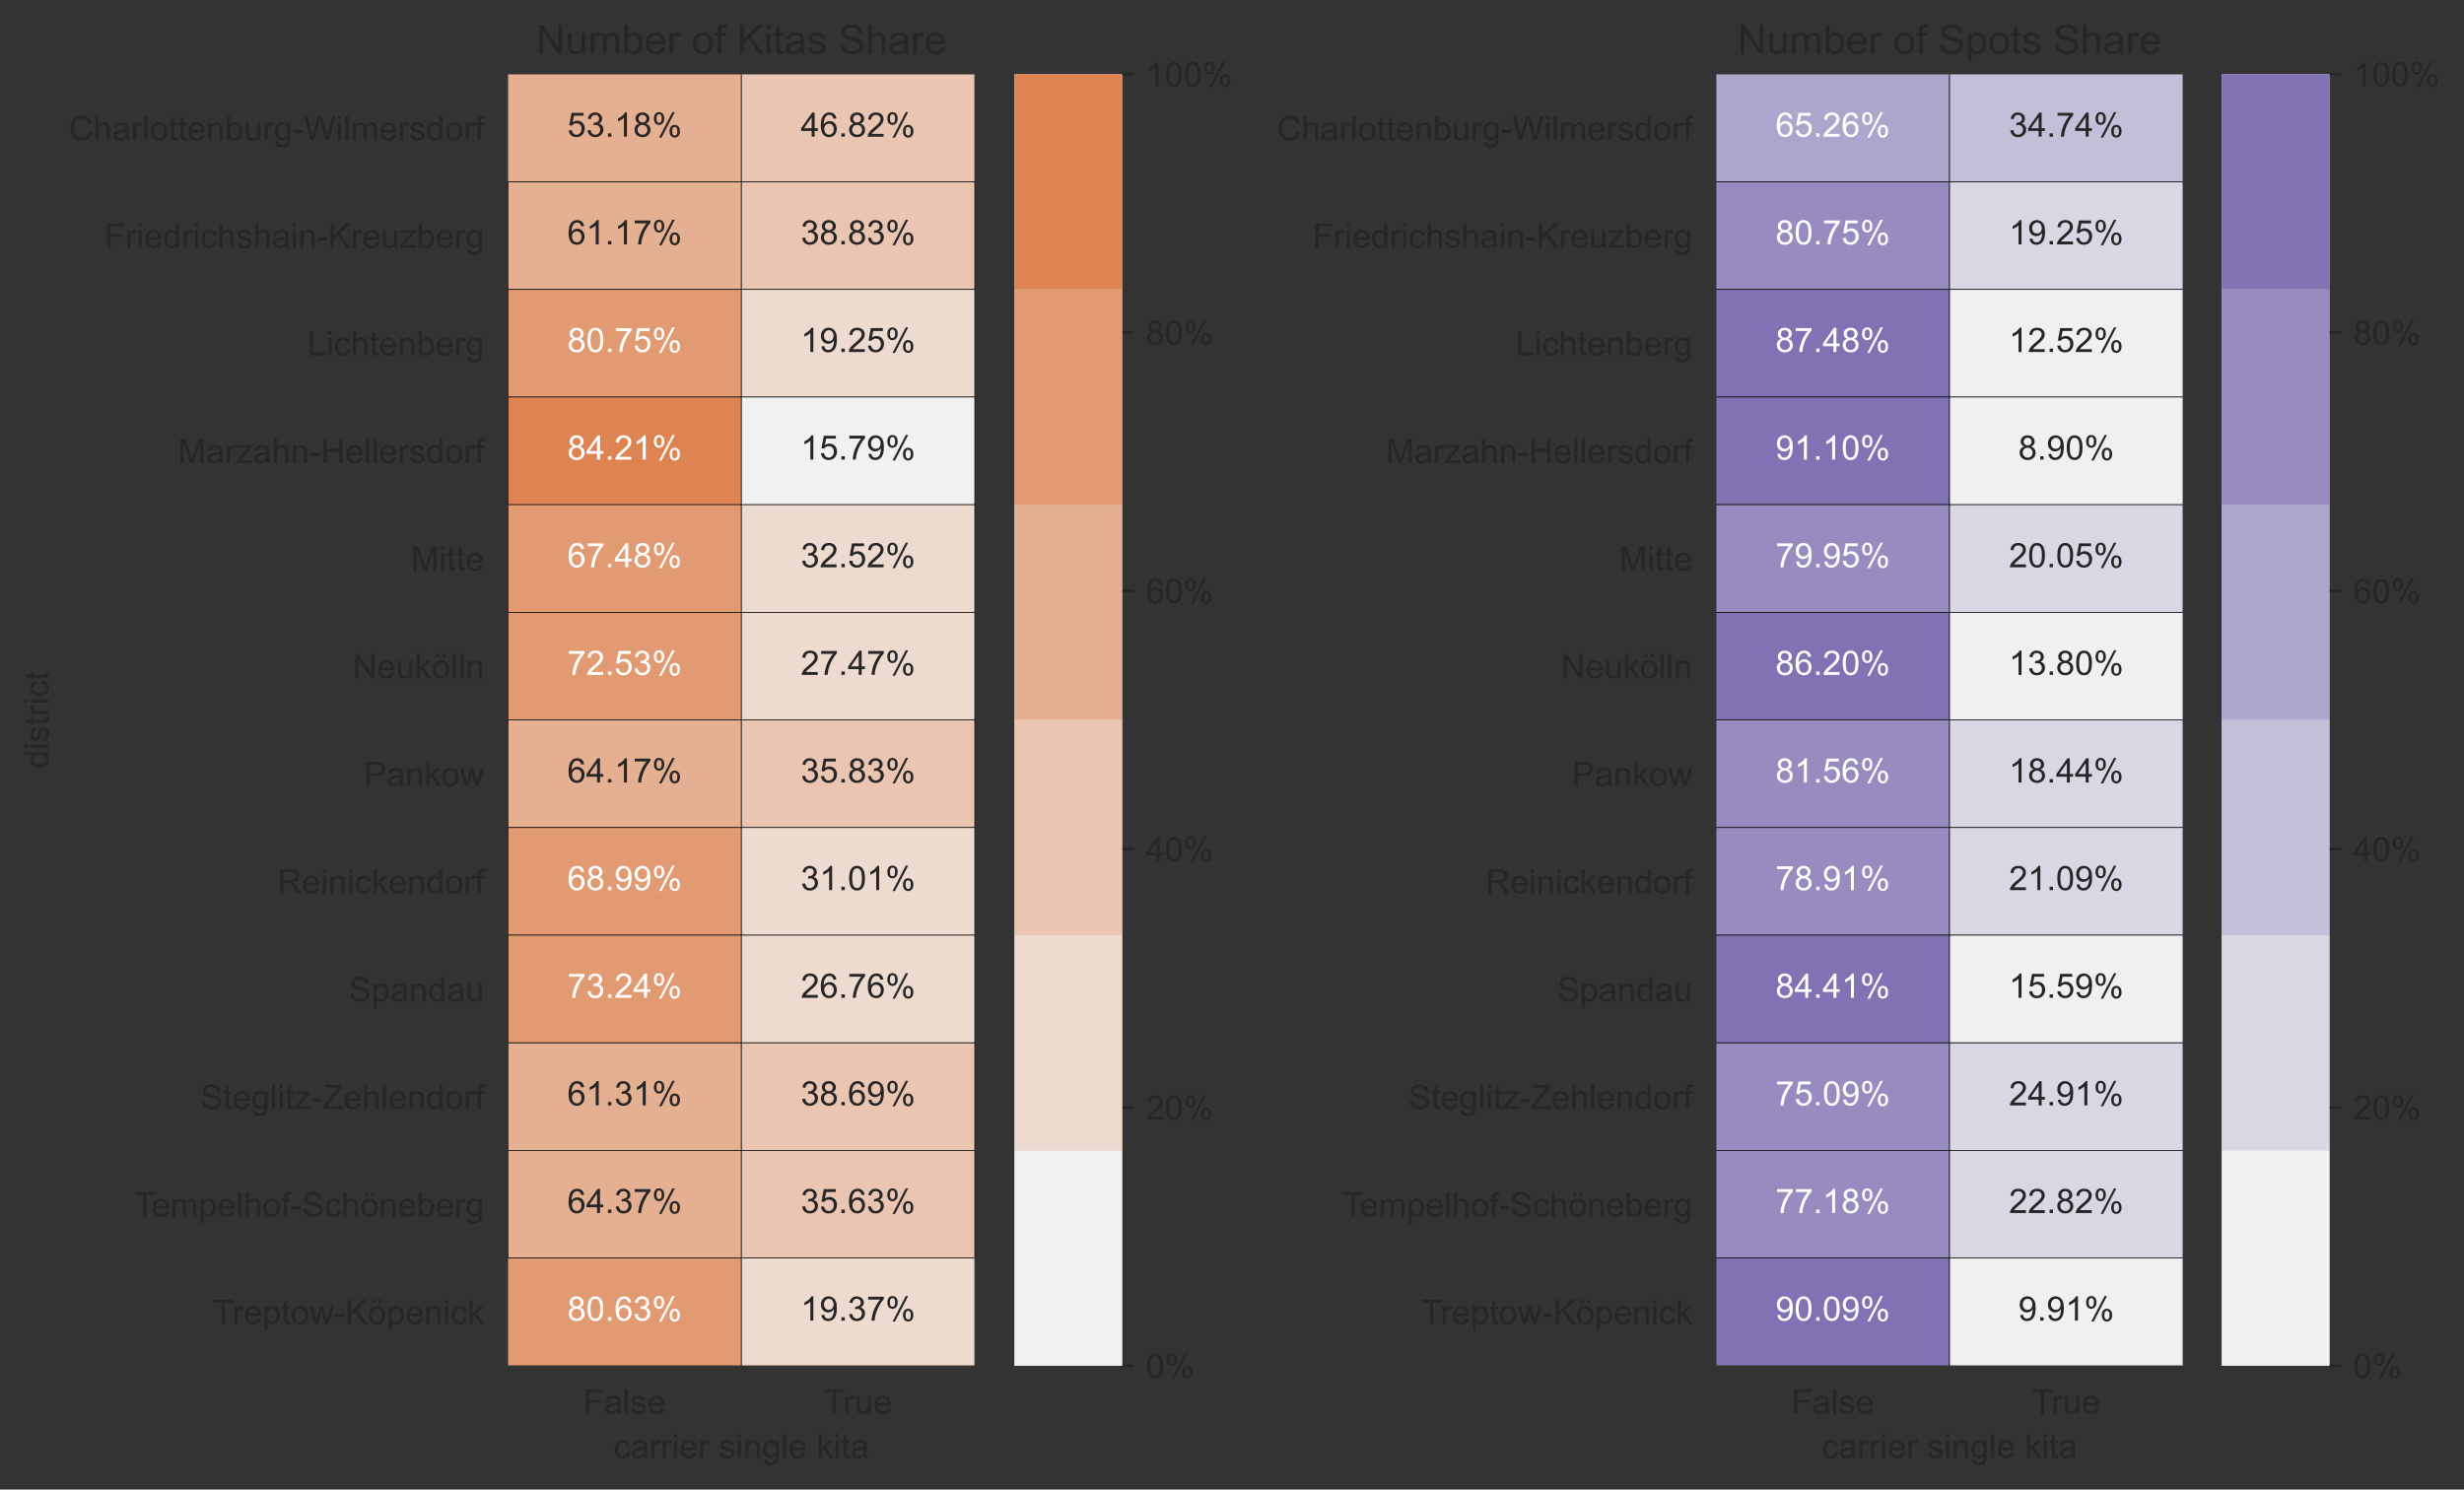 <?xml version="1.0" encoding="utf-8" standalone="no"?>
<!DOCTYPE svg PUBLIC "-//W3C//DTD SVG 1.1//EN"
  "http://www.w3.org/Graphics/SVG/1.1/DTD/svg11.dtd">
<!-- Created with matplotlib (https://matplotlib.org/) -->
<svg height="440.4pt" version="1.1" viewBox="0 0 728.4 440.4" width="728.4pt" xmlns="http://www.w3.org/2000/svg" xmlns:xlink="http://www.w3.org/1999/xlink">
 <rect x="0" y="0" width="728.4" height="440.4" fill="#333333" stroke="none"/>
 <defs>
  <style type="text/css">*{stroke-linecap:butt;stroke-linejoin:round;}</style>
 </defs>
 <g id="figure_1">
  <g id="patch_1">
   <path d="M 0 440.4 
L 728.4 440.4 
L 728.4 0 
L 0 0 
z
" style="fill:none;"/>
  </g>
  <g id="axes_1">
   <g id="patch_2">
    <path d="M 150.155 403.792 
L 288.167 403.792 
L 288.167 21.936 
L 150.155 21.936 
z
" style="fill:#e6e6e6;"/>
   </g>
   <g id="matplotlib.axis_1">
    <g id="xtick_1">
     <g id="text_1">
      <!-- False -->
      <g style="fill:#262626;" transform="translate(172.432 417.95)scale(0.1 -0.1)">
       <defs>
        <path d="M 8.203 0 
L 8.203 71.578 
L 56.5 71.578 
L 56.5 63.141 
L 17.672 63.141 
L 17.672 40.969 
L 51.266 40.969 
L 51.266 32.516 
L 17.672 32.516 
L 17.672 0 
z
" id="ArialMT-70"/>
        <path d="M 40.438 6.391 
Q 35.547 2.25 31.031 0.531 
Q 26.516 -1.172 21.344 -1.172 
Q 12.797 -1.172 8.203 3 
Q 3.609 7.172 3.609 13.672 
Q 3.609 17.484 5.344 20.625 
Q 7.078 23.781 9.891 25.688 
Q 12.703 27.594 16.219 28.562 
Q 18.797 29.25 24.031 29.891 
Q 34.672 31.156 39.703 32.906 
Q 39.75 34.719 39.75 35.203 
Q 39.75 40.578 37.25 42.781 
Q 33.891 45.75 27.25 45.75 
Q 21.047 45.75 18.094 43.578 
Q 15.141 41.406 13.719 35.891 
L 5.125 37.062 
Q 6.297 42.578 8.984 45.969 
Q 11.672 49.359 16.75 51.188 
Q 21.828 53.031 28.516 53.031 
Q 35.156 53.031 39.297 51.469 
Q 43.453 49.906 45.406 47.531 
Q 47.359 45.172 48.141 41.547 
Q 48.578 39.312 48.578 33.453 
L 48.578 21.734 
Q 48.578 9.469 49.141 6.219 
Q 49.703 2.984 51.375 0 
L 42.188 0 
Q 40.828 2.734 40.438 6.391 
z
M 39.703 26.031 
Q 34.906 24.078 25.344 22.703 
Q 19.922 21.922 17.672 20.938 
Q 15.438 19.969 14.203 18.094 
Q 12.984 16.219 12.984 13.922 
Q 12.984 10.406 15.641 8.062 
Q 18.312 5.719 23.438 5.719 
Q 28.516 5.719 32.469 7.938 
Q 36.422 10.156 38.281 14.016 
Q 39.703 17 39.703 22.797 
z
" id="ArialMT-97"/>
        <path d="M 6.391 0 
L 6.391 71.578 
L 15.188 71.578 
L 15.188 0 
z
" id="ArialMT-108"/>
        <path d="M 3.078 15.484 
L 11.766 16.844 
Q 12.5 11.625 15.844 8.844 
Q 19.188 6.062 25.203 6.062 
Q 31.25 6.062 34.172 8.516 
Q 37.109 10.984 37.109 14.312 
Q 37.109 17.281 34.516 19 
Q 32.719 20.172 25.531 21.969 
Q 15.875 24.422 12.141 26.203 
Q 8.406 27.984 6.469 31.125 
Q 4.547 34.281 4.547 38.094 
Q 4.547 41.547 6.125 44.5 
Q 7.719 47.469 10.453 49.422 
Q 12.5 50.922 16.031 51.969 
Q 19.578 53.031 23.641 53.031 
Q 29.734 53.031 34.344 51.266 
Q 38.969 49.516 41.156 46.5 
Q 43.359 43.5 44.188 38.484 
L 35.594 37.312 
Q 35.016 41.312 32.203 43.547 
Q 29.391 45.797 24.266 45.797 
Q 18.219 45.797 15.625 43.797 
Q 13.031 41.797 13.031 39.109 
Q 13.031 37.406 14.109 36.031 
Q 15.188 34.625 17.484 33.688 
Q 18.797 33.203 25.25 31.453 
Q 34.578 28.953 38.25 27.359 
Q 41.938 25.781 44.031 22.75 
Q 46.141 19.734 46.141 15.234 
Q 46.141 10.844 43.578 6.953 
Q 41.016 3.078 36.172 0.953 
Q 31.344 -1.172 25.25 -1.172 
Q 15.141 -1.172 9.844 3.031 
Q 4.547 7.234 3.078 15.484 
z
" id="ArialMT-115"/>
        <path d="M 42.094 16.703 
L 51.172 15.578 
Q 49.031 7.625 43.219 3.219 
Q 37.406 -1.172 28.375 -1.172 
Q 17 -1.172 10.328 5.828 
Q 3.656 12.844 3.656 25.484 
Q 3.656 38.578 10.391 45.797 
Q 17.141 53.031 27.875 53.031 
Q 38.281 53.031 44.875 45.953 
Q 51.469 38.875 51.469 26.031 
Q 51.469 25.25 51.422 23.688 
L 12.75 23.688 
Q 13.234 15.141 17.578 10.594 
Q 21.922 6.062 28.422 6.062 
Q 33.25 6.062 36.672 8.594 
Q 40.094 11.141 42.094 16.703 
z
M 13.234 30.906 
L 42.188 30.906 
Q 41.609 37.453 38.875 40.719 
Q 34.672 45.797 27.984 45.797 
Q 21.922 45.797 17.797 41.75 
Q 13.672 37.703 13.234 30.906 
z
" id="ArialMT-101"/>
       </defs>
       <use xlink:href="#ArialMT-70"/>
       <use x="61.084" xlink:href="#ArialMT-97"/>
       <use x="116.699" xlink:href="#ArialMT-108"/>
       <use x="138.916" xlink:href="#ArialMT-115"/>
       <use x="188.916" xlink:href="#ArialMT-101"/>
      </g>
     </g>
    </g>
    <g id="xtick_2">
     <g id="text_2">
      <!-- True -->
      <g style="fill:#262626;" transform="translate(243.572 417.95)scale(0.1 -0.1)">
       <defs>
        <path d="M 25.922 0 
L 25.922 63.141 
L 2.344 63.141 
L 2.344 71.578 
L 59.078 71.578 
L 59.078 63.141 
L 35.406 63.141 
L 35.406 0 
z
" id="ArialMT-84"/>
        <path d="M 6.5 0 
L 6.5 51.859 
L 14.406 51.859 
L 14.406 44 
Q 17.438 49.516 20 51.266 
Q 22.562 53.031 25.641 53.031 
Q 30.078 53.031 34.672 50.203 
L 31.641 42.047 
Q 28.422 43.953 25.203 43.953 
Q 22.312 43.953 20.016 42.219 
Q 17.719 40.484 16.75 37.406 
Q 15.281 32.719 15.281 27.156 
L 15.281 0 
z
" id="ArialMT-114"/>
        <path d="M 40.578 0 
L 40.578 7.625 
Q 34.516 -1.172 24.125 -1.172 
Q 19.531 -1.172 15.547 0.578 
Q 11.578 2.344 9.641 5 
Q 7.719 7.672 6.938 11.531 
Q 6.391 14.109 6.391 19.734 
L 6.391 51.859 
L 15.188 51.859 
L 15.188 23.094 
Q 15.188 16.219 15.719 13.812 
Q 16.547 10.359 19.234 8.375 
Q 21.922 6.391 25.875 6.391 
Q 29.828 6.391 33.297 8.422 
Q 36.766 10.453 38.203 13.938 
Q 39.656 17.438 39.656 24.078 
L 39.656 51.859 
L 48.438 51.859 
L 48.438 0 
z
" id="ArialMT-117"/>
       </defs>
       <use xlink:href="#ArialMT-84"/>
       <use x="57.334" xlink:href="#ArialMT-114"/>
       <use x="90.635" xlink:href="#ArialMT-117"/>
       <use x="146.25" xlink:href="#ArialMT-101"/>
      </g>
     </g>
    </g>
    <g id="text_3">
     <!-- carrier single kita -->
     <g style="fill:#262626;" transform="translate(181.373 431.095)scale(0.1 -0.1)">
      <defs>
       <path d="M 40.438 19 
L 49.078 17.875 
Q 47.656 8.938 41.812 3.875 
Q 35.984 -1.172 27.484 -1.172 
Q 16.844 -1.172 10.375 5.781 
Q 3.906 12.75 3.906 25.734 
Q 3.906 34.125 6.688 40.422 
Q 9.469 46.734 15.156 49.875 
Q 20.844 53.031 27.547 53.031 
Q 35.984 53.031 41.359 48.75 
Q 46.734 44.484 48.25 36.625 
L 39.703 35.297 
Q 38.484 40.531 35.375 43.156 
Q 32.281 45.797 27.875 45.797 
Q 21.234 45.797 17.078 41.031 
Q 12.938 36.281 12.938 25.984 
Q 12.938 15.531 16.938 10.797 
Q 20.953 6.062 27.391 6.062 
Q 32.562 6.062 36.031 9.234 
Q 39.5 12.406 40.438 19 
z
" id="ArialMT-99"/>
       <path d="M 6.641 61.469 
L 6.641 71.578 
L 15.438 71.578 
L 15.438 61.469 
z
M 6.641 0 
L 6.641 51.859 
L 15.438 51.859 
L 15.438 0 
z
" id="ArialMT-105"/>
       <path id="ArialMT-32"/>
       <path d="M 6.594 0 
L 6.594 51.859 
L 14.5 51.859 
L 14.5 44.484 
Q 20.219 53.031 31 53.031 
Q 35.688 53.031 39.625 51.344 
Q 43.562 49.656 45.516 46.922 
Q 47.469 44.188 48.25 40.438 
Q 48.734 37.984 48.734 31.891 
L 48.734 0 
L 39.938 0 
L 39.938 31.547 
Q 39.938 36.922 38.906 39.578 
Q 37.891 42.234 35.281 43.812 
Q 32.672 45.406 29.156 45.406 
Q 23.531 45.406 19.453 41.844 
Q 15.375 38.281 15.375 28.328 
L 15.375 0 
z
" id="ArialMT-110"/>
       <path d="M 4.984 -4.297 
L 13.531 -5.562 
Q 14.062 -9.516 16.5 -11.328 
Q 19.781 -13.766 25.438 -13.766 
Q 31.547 -13.766 34.859 -11.328 
Q 38.188 -8.891 39.359 -4.5 
Q 40.047 -1.812 39.984 6.781 
Q 34.234 0 25.641 0 
Q 14.938 0 9.078 7.719 
Q 3.219 15.438 3.219 26.219 
Q 3.219 33.641 5.906 39.906 
Q 8.594 46.188 13.688 49.609 
Q 18.797 53.031 25.688 53.031 
Q 34.859 53.031 40.828 45.609 
L 40.828 51.859 
L 48.922 51.859 
L 48.922 7.031 
Q 48.922 -5.078 46.453 -10.125 
Q 44 -15.188 38.641 -18.109 
Q 33.297 -21.047 25.484 -21.047 
Q 16.219 -21.047 10.5 -16.875 
Q 4.781 -12.703 4.984 -4.297 
z
M 12.25 26.859 
Q 12.25 16.656 16.297 11.969 
Q 20.359 7.281 26.469 7.281 
Q 32.516 7.281 36.609 11.938 
Q 40.719 16.609 40.719 26.562 
Q 40.719 36.078 36.5 40.906 
Q 32.281 45.75 26.312 45.75 
Q 20.453 45.75 16.344 40.984 
Q 12.25 36.234 12.25 26.859 
z
" id="ArialMT-103"/>
       <path d="M 6.641 0 
L 6.641 71.578 
L 15.438 71.578 
L 15.438 30.766 
L 36.234 51.859 
L 47.609 51.859 
L 27.781 32.625 
L 49.609 0 
L 38.766 0 
L 21.625 26.516 
L 15.438 20.562 
L 15.438 0 
z
" id="ArialMT-107"/>
       <path d="M 25.781 7.859 
L 27.047 0.094 
Q 23.344 -0.688 20.406 -0.688 
Q 15.625 -0.688 12.984 0.828 
Q 10.359 2.344 9.281 4.812 
Q 8.203 7.281 8.203 15.188 
L 8.203 45.016 
L 1.766 45.016 
L 1.766 51.859 
L 8.203 51.859 
L 8.203 64.703 
L 16.938 69.969 
L 16.938 51.859 
L 25.781 51.859 
L 25.781 45.016 
L 16.938 45.016 
L 16.938 14.703 
Q 16.938 10.938 17.406 9.859 
Q 17.875 8.797 18.922 8.156 
Q 19.969 7.516 21.922 7.516 
Q 23.391 7.516 25.781 7.859 
z
" id="ArialMT-116"/>
      </defs>
      <use xlink:href="#ArialMT-99"/>
      <use x="50" xlink:href="#ArialMT-97"/>
      <use x="105.615" xlink:href="#ArialMT-114"/>
      <use x="138.916" xlink:href="#ArialMT-114"/>
      <use x="172.217" xlink:href="#ArialMT-105"/>
      <use x="194.434" xlink:href="#ArialMT-101"/>
      <use x="250.049" xlink:href="#ArialMT-114"/>
      <use x="283.35" xlink:href="#ArialMT-32"/>
      <use x="311.133" xlink:href="#ArialMT-115"/>
      <use x="361.133" xlink:href="#ArialMT-105"/>
      <use x="383.35" xlink:href="#ArialMT-110"/>
      <use x="438.965" xlink:href="#ArialMT-103"/>
      <use x="494.58" xlink:href="#ArialMT-108"/>
      <use x="516.797" xlink:href="#ArialMT-101"/>
      <use x="572.412" xlink:href="#ArialMT-32"/>
      <use x="600.195" xlink:href="#ArialMT-107"/>
      <use x="650.195" xlink:href="#ArialMT-105"/>
      <use x="672.412" xlink:href="#ArialMT-116"/>
      <use x="700.195" xlink:href="#ArialMT-97"/>
     </g>
    </g>
   </g>
   <g id="matplotlib.axis_2">
    <g id="ytick_1">
     <g id="text_4">
      <!-- Charlottenburg-Wilmersdorf -->
      <g style="fill:#262626;" transform="translate(20.345 41.486)scale(0.1 -0.1)">
       <defs>
        <path d="M 58.797 25.094 
L 68.266 22.703 
Q 65.281 11.031 57.547 4.906 
Q 49.812 -1.219 38.625 -1.219 
Q 27.047 -1.219 19.797 3.484 
Q 12.547 8.203 8.766 17.141 
Q 4.984 26.078 4.984 36.328 
Q 4.984 47.516 9.25 55.828 
Q 13.531 64.156 21.406 68.469 
Q 29.297 72.797 38.766 72.797 
Q 49.516 72.797 56.828 67.328 
Q 64.156 61.859 67.047 51.953 
L 57.719 49.75 
Q 55.219 57.562 50.484 61.125 
Q 45.75 64.703 38.578 64.703 
Q 30.328 64.703 24.781 60.734 
Q 19.234 56.781 16.984 50.109 
Q 14.75 43.453 14.75 36.375 
Q 14.75 27.25 17.406 20.438 
Q 20.062 13.625 25.672 10.25 
Q 31.297 6.891 37.844 6.891 
Q 45.797 6.891 51.312 11.469 
Q 56.844 16.062 58.797 25.094 
z
" id="ArialMT-67"/>
        <path d="M 6.594 0 
L 6.594 71.578 
L 15.375 71.578 
L 15.375 45.906 
Q 21.531 53.031 30.906 53.031 
Q 36.672 53.031 40.922 50.75 
Q 45.172 48.484 47 44.484 
Q 48.828 40.484 48.828 32.859 
L 48.828 0 
L 40.047 0 
L 40.047 32.859 
Q 40.047 39.453 37.188 42.453 
Q 34.328 45.453 29.109 45.453 
Q 25.203 45.453 21.75 43.422 
Q 18.312 41.406 16.844 37.938 
Q 15.375 34.469 15.375 28.375 
L 15.375 0 
z
" id="ArialMT-104"/>
        <path d="M 3.328 25.922 
Q 3.328 40.328 11.328 47.266 
Q 18.016 53.031 27.641 53.031 
Q 38.328 53.031 45.109 46.016 
Q 51.906 39.016 51.906 26.656 
Q 51.906 16.656 48.906 10.906 
Q 45.906 5.172 40.156 2 
Q 34.422 -1.172 27.641 -1.172 
Q 16.75 -1.172 10.031 5.812 
Q 3.328 12.797 3.328 25.922 
z
M 12.359 25.922 
Q 12.359 15.969 16.703 11.016 
Q 21.047 6.062 27.641 6.062 
Q 34.188 6.062 38.531 11.031 
Q 42.875 16.016 42.875 26.219 
Q 42.875 35.844 38.5 40.797 
Q 34.125 45.75 27.641 45.75 
Q 21.047 45.75 16.703 40.812 
Q 12.359 35.891 12.359 25.922 
z
" id="ArialMT-111"/>
        <path d="M 14.703 0 
L 6.547 0 
L 6.547 71.578 
L 15.328 71.578 
L 15.328 46.047 
Q 20.906 53.031 29.547 53.031 
Q 34.328 53.031 38.594 51.094 
Q 42.875 49.172 45.625 45.672 
Q 48.391 42.188 49.953 37.25 
Q 51.516 32.328 51.516 26.703 
Q 51.516 13.375 44.922 6.094 
Q 38.328 -1.172 29.109 -1.172 
Q 19.922 -1.172 14.703 6.5 
z
M 14.594 26.312 
Q 14.594 17 17.141 12.844 
Q 21.297 6.062 28.375 6.062 
Q 34.125 6.062 38.328 11.062 
Q 42.531 16.062 42.531 25.984 
Q 42.531 36.141 38.5 40.969 
Q 34.469 45.797 28.766 45.797 
Q 23 45.797 18.797 40.797 
Q 14.594 35.797 14.594 26.312 
z
" id="ArialMT-98"/>
        <path d="M 3.172 21.484 
L 3.172 30.328 
L 30.172 30.328 
L 30.172 21.484 
z
" id="ArialMT-45"/>
        <path d="M 20.219 0 
L 1.219 71.578 
L 10.938 71.578 
L 21.828 24.656 
Q 23.578 17.281 24.859 10.016 
Q 27.594 21.484 28.078 23.25 
L 41.703 71.578 
L 53.125 71.578 
L 63.375 35.359 
Q 67.234 21.875 68.953 10.016 
Q 70.312 16.797 72.516 25.594 
L 83.734 71.578 
L 93.266 71.578 
L 73.641 0 
L 64.5 0 
L 49.422 54.547 
Q 47.516 61.375 47.172 62.938 
Q 46.047 58.016 45.062 54.547 
L 29.891 0 
z
" id="ArialMT-87"/>
        <path d="M 6.594 0 
L 6.594 51.859 
L 14.453 51.859 
L 14.453 44.578 
Q 16.891 48.391 20.938 50.703 
Q 25 53.031 30.172 53.031 
Q 35.938 53.031 39.625 50.641 
Q 43.312 48.25 44.828 43.953 
Q 50.984 53.031 60.844 53.031 
Q 68.562 53.031 72.703 48.75 
Q 76.859 44.484 76.859 35.594 
L 76.859 0 
L 68.109 0 
L 68.109 32.672 
Q 68.109 37.938 67.25 40.25 
Q 66.406 42.578 64.156 43.984 
Q 61.922 45.406 58.891 45.406 
Q 53.422 45.406 49.797 41.766 
Q 46.188 38.141 46.188 30.125 
L 46.188 0 
L 37.406 0 
L 37.406 33.688 
Q 37.406 39.547 35.25 42.469 
Q 33.109 45.406 28.219 45.406 
Q 24.516 45.406 21.359 43.453 
Q 18.219 41.5 16.797 37.734 
Q 15.375 33.984 15.375 26.906 
L 15.375 0 
z
" id="ArialMT-109"/>
        <path d="M 40.234 0 
L 40.234 6.547 
Q 35.297 -1.172 25.734 -1.172 
Q 19.531 -1.172 14.328 2.25 
Q 9.125 5.672 6.266 11.797 
Q 3.422 17.922 3.422 25.875 
Q 3.422 33.641 6 39.969 
Q 8.594 46.297 13.766 49.656 
Q 18.953 53.031 25.344 53.031 
Q 30.031 53.031 33.688 51.047 
Q 37.359 49.078 39.656 45.906 
L 39.656 71.578 
L 48.391 71.578 
L 48.391 0 
z
M 12.453 25.875 
Q 12.453 15.922 16.641 10.984 
Q 20.844 6.062 26.562 6.062 
Q 32.328 6.062 36.344 10.766 
Q 40.375 15.484 40.375 25.141 
Q 40.375 35.797 36.266 40.766 
Q 32.172 45.75 26.172 45.75 
Q 20.312 45.75 16.375 40.969 
Q 12.453 36.188 12.453 25.875 
z
" id="ArialMT-100"/>
        <path d="M 8.688 0 
L 8.688 45.016 
L 0.922 45.016 
L 0.922 51.859 
L 8.688 51.859 
L 8.688 57.375 
Q 8.688 62.594 9.625 65.141 
Q 10.891 68.562 14.078 70.672 
Q 17.281 72.797 23.047 72.797 
Q 26.766 72.797 31.25 71.922 
L 29.938 64.266 
Q 27.203 64.75 24.75 64.75 
Q 20.75 64.75 19.094 63.031 
Q 17.438 61.328 17.438 56.641 
L 17.438 51.859 
L 27.547 51.859 
L 27.547 45.016 
L 17.438 45.016 
L 17.438 0 
z
" id="ArialMT-102"/>
       </defs>
       <use xlink:href="#ArialMT-67"/>
       <use x="72.217" xlink:href="#ArialMT-104"/>
       <use x="127.832" xlink:href="#ArialMT-97"/>
       <use x="183.447" xlink:href="#ArialMT-114"/>
       <use x="216.748" xlink:href="#ArialMT-108"/>
       <use x="238.965" xlink:href="#ArialMT-111"/>
       <use x="294.58" xlink:href="#ArialMT-116"/>
       <use x="322.363" xlink:href="#ArialMT-116"/>
       <use x="350.146" xlink:href="#ArialMT-101"/>
       <use x="405.762" xlink:href="#ArialMT-110"/>
       <use x="461.377" xlink:href="#ArialMT-98"/>
       <use x="516.992" xlink:href="#ArialMT-117"/>
       <use x="572.607" xlink:href="#ArialMT-114"/>
       <use x="605.908" xlink:href="#ArialMT-103"/>
       <use x="661.523" xlink:href="#ArialMT-45"/>
       <use x="694.824" xlink:href="#ArialMT-87"/>
       <use x="789.209" xlink:href="#ArialMT-105"/>
       <use x="811.426" xlink:href="#ArialMT-108"/>
       <use x="833.643" xlink:href="#ArialMT-109"/>
       <use x="916.943" xlink:href="#ArialMT-101"/>
       <use x="972.559" xlink:href="#ArialMT-114"/>
       <use x="1005.859" xlink:href="#ArialMT-115"/>
       <use x="1055.859" xlink:href="#ArialMT-100"/>
       <use x="1111.475" xlink:href="#ArialMT-111"/>
       <use x="1167.09" xlink:href="#ArialMT-114"/>
       <use x="1200.391" xlink:href="#ArialMT-102"/>
      </g>
     </g>
    </g>
    <g id="ytick_2">
     <g id="text_5">
      <!-- Friedrichshain-Kreuzberg -->
      <g style="fill:#262626;" transform="translate(30.892 73.247)scale(0.1 -0.1)">
       <defs>
        <path d="M 7.328 0 
L 7.328 71.578 
L 16.797 71.578 
L 16.797 36.078 
L 52.344 71.578 
L 65.188 71.578 
L 35.156 42.578 
L 66.5 0 
L 54 0 
L 28.516 36.234 
L 16.797 24.812 
L 16.797 0 
z
" id="ArialMT-75"/>
        <path d="M 1.953 0 
L 1.953 7.125 
L 34.969 45.016 
Q 29.344 44.734 25.047 44.734 
L 3.906 44.734 
L 3.906 51.859 
L 46.297 51.859 
L 46.297 46.047 
L 18.219 13.141 
L 12.797 7.125 
Q 18.703 7.562 23.875 7.562 
L 47.859 7.562 
L 47.859 0 
z
" id="ArialMT-122"/>
       </defs>
       <use xlink:href="#ArialMT-70"/>
       <use x="61.084" xlink:href="#ArialMT-114"/>
       <use x="94.385" xlink:href="#ArialMT-105"/>
       <use x="116.602" xlink:href="#ArialMT-101"/>
       <use x="172.217" xlink:href="#ArialMT-100"/>
       <use x="227.832" xlink:href="#ArialMT-114"/>
       <use x="261.133" xlink:href="#ArialMT-105"/>
       <use x="283.35" xlink:href="#ArialMT-99"/>
       <use x="333.35" xlink:href="#ArialMT-104"/>
       <use x="388.965" xlink:href="#ArialMT-115"/>
       <use x="438.965" xlink:href="#ArialMT-104"/>
       <use x="494.58" xlink:href="#ArialMT-97"/>
       <use x="550.195" xlink:href="#ArialMT-105"/>
       <use x="572.412" xlink:href="#ArialMT-110"/>
       <use x="628.027" xlink:href="#ArialMT-45"/>
       <use x="661.328" xlink:href="#ArialMT-75"/>
       <use x="728.027" xlink:href="#ArialMT-114"/>
       <use x="761.328" xlink:href="#ArialMT-101"/>
       <use x="816.943" xlink:href="#ArialMT-117"/>
       <use x="872.559" xlink:href="#ArialMT-122"/>
       <use x="922.559" xlink:href="#ArialMT-98"/>
       <use x="978.174" xlink:href="#ArialMT-101"/>
       <use x="1033.789" xlink:href="#ArialMT-114"/>
       <use x="1067.09" xlink:href="#ArialMT-103"/>
      </g>
     </g>
    </g>
    <g id="ytick_3">
     <g id="text_6">
      <!-- Lichtenberg -->
      <g style="fill:#262626;" transform="translate(90.898 105.068)scale(0.1 -0.1)">
       <defs>
        <path d="M 7.328 0 
L 7.328 71.578 
L 16.797 71.578 
L 16.797 8.453 
L 52.047 8.453 
L 52.047 0 
z
" id="ArialMT-76"/>
       </defs>
       <use xlink:href="#ArialMT-76"/>
       <use x="55.615" xlink:href="#ArialMT-105"/>
       <use x="77.832" xlink:href="#ArialMT-99"/>
       <use x="127.832" xlink:href="#ArialMT-104"/>
       <use x="183.447" xlink:href="#ArialMT-116"/>
       <use x="211.23" xlink:href="#ArialMT-101"/>
       <use x="266.846" xlink:href="#ArialMT-110"/>
       <use x="322.461" xlink:href="#ArialMT-98"/>
       <use x="378.076" xlink:href="#ArialMT-101"/>
       <use x="433.691" xlink:href="#ArialMT-114"/>
       <use x="466.992" xlink:href="#ArialMT-103"/>
      </g>
     </g>
    </g>
    <g id="ytick_4">
     <g id="text_7">
      <!-- Marzahn-Hellersdorf -->
      <g style="fill:#262626;" transform="translate(52.575 136.889)scale(0.1 -0.1)">
       <defs>
        <path d="M 7.422 0 
L 7.422 71.578 
L 21.688 71.578 
L 38.625 20.906 
Q 40.969 13.812 42.047 10.297 
Q 43.266 14.203 45.844 21.781 
L 62.984 71.578 
L 75.734 71.578 
L 75.734 0 
L 66.609 0 
L 66.609 59.906 
L 45.797 0 
L 37.25 0 
L 16.547 60.938 
L 16.547 0 
z
" id="ArialMT-77"/>
        <path d="M 8.016 0 
L 8.016 71.578 
L 17.484 71.578 
L 17.484 42.188 
L 54.688 42.188 
L 54.688 71.578 
L 64.156 71.578 
L 64.156 0 
L 54.688 0 
L 54.688 33.734 
L 17.484 33.734 
L 17.484 0 
z
" id="ArialMT-72"/>
       </defs>
       <use xlink:href="#ArialMT-77"/>
       <use x="83.301" xlink:href="#ArialMT-97"/>
       <use x="138.916" xlink:href="#ArialMT-114"/>
       <use x="172.217" xlink:href="#ArialMT-122"/>
       <use x="222.217" xlink:href="#ArialMT-97"/>
       <use x="277.832" xlink:href="#ArialMT-104"/>
       <use x="333.447" xlink:href="#ArialMT-110"/>
       <use x="389.062" xlink:href="#ArialMT-45"/>
       <use x="422.363" xlink:href="#ArialMT-72"/>
       <use x="494.58" xlink:href="#ArialMT-101"/>
       <use x="550.195" xlink:href="#ArialMT-108"/>
       <use x="572.412" xlink:href="#ArialMT-108"/>
       <use x="594.629" xlink:href="#ArialMT-101"/>
       <use x="650.244" xlink:href="#ArialMT-114"/>
       <use x="683.545" xlink:href="#ArialMT-115"/>
       <use x="733.545" xlink:href="#ArialMT-100"/>
       <use x="789.16" xlink:href="#ArialMT-111"/>
       <use x="844.775" xlink:href="#ArialMT-114"/>
       <use x="878.076" xlink:href="#ArialMT-102"/>
      </g>
     </g>
    </g>
    <g id="ytick_5">
     <g id="text_8">
      <!-- Mitte -->
      <g style="fill:#262626;" transform="translate(121.486 168.711)scale(0.1 -0.1)">
       <use xlink:href="#ArialMT-77"/>
       <use x="83.301" xlink:href="#ArialMT-105"/>
       <use x="105.518" xlink:href="#ArialMT-116"/>
       <use x="133.301" xlink:href="#ArialMT-116"/>
       <use x="161.084" xlink:href="#ArialMT-101"/>
      </g>
     </g>
    </g>
    <g id="ytick_6">
     <g id="text_9">
      <!-- Neukölln -->
      <g style="fill:#262626;" transform="translate(104.245 200.532)scale(0.1 -0.1)">
       <defs>
        <path d="M 7.625 0 
L 7.625 71.578 
L 17.328 71.578 
L 54.938 15.375 
L 54.938 71.578 
L 64.016 71.578 
L 64.016 0 
L 54.297 0 
L 16.703 56.25 
L 16.703 0 
z
" id="ArialMT-78"/>
        <path d="M 3.328 25.922 
Q 3.328 40.328 11.328 47.266 
Q 18.016 53.031 27.641 53.031 
Q 38.328 53.031 45.109 46.016 
Q 51.906 39.016 51.906 26.656 
Q 51.906 16.656 48.906 10.906 
Q 45.906 5.172 40.156 2 
Q 34.422 -1.172 27.641 -1.172 
Q 16.75 -1.172 10.031 5.812 
Q 3.328 12.797 3.328 25.922 
z
M 12.359 25.922 
Q 12.359 15.969 16.703 11.016 
Q 21.047 6.062 27.641 6.062 
Q 34.188 6.062 38.531 11.031 
Q 42.875 16.016 42.875 26.219 
Q 42.875 35.844 38.5 40.797 
Q 34.125 45.75 27.641 45.75 
Q 21.047 45.75 16.703 40.812 
Q 12.359 35.891 12.359 25.922 
z
M 13.984 62.016 
L 13.984 72.016 
L 23.156 72.016 
L 23.156 62.016 
z
M 32.188 62.016 
L 32.188 72.016 
L 41.375 72.016 
L 41.375 62.016 
z
" id="ArialMT-246"/>
       </defs>
       <use xlink:href="#ArialMT-78"/>
       <use x="72.217" xlink:href="#ArialMT-101"/>
       <use x="127.832" xlink:href="#ArialMT-117"/>
       <use x="183.447" xlink:href="#ArialMT-107"/>
       <use x="233.447" xlink:href="#ArialMT-246"/>
       <use x="289.062" xlink:href="#ArialMT-108"/>
       <use x="311.279" xlink:href="#ArialMT-108"/>
       <use x="333.496" xlink:href="#ArialMT-110"/>
      </g>
     </g>
    </g>
    <g id="ytick_7">
     <g id="text_10">
      <!-- Pankow -->
      <g style="fill:#262626;" transform="translate(107.58 232.353)scale(0.1 -0.1)">
       <defs>
        <path d="M 7.719 0 
L 7.719 71.578 
L 34.719 71.578 
Q 41.844 71.578 45.609 70.906 
Q 50.875 70.016 54.438 67.547 
Q 58.016 65.094 60.188 60.641 
Q 62.359 56.203 62.359 50.875 
Q 62.359 41.75 56.547 35.422 
Q 50.734 29.109 35.547 29.109 
L 17.188 29.109 
L 17.188 0 
z
M 17.188 37.547 
L 35.688 37.547 
Q 44.875 37.547 48.734 40.969 
Q 52.594 44.391 52.594 50.594 
Q 52.594 55.078 50.312 58.266 
Q 48.047 61.469 44.344 62.5 
Q 41.938 63.141 35.5 63.141 
L 17.188 63.141 
z
" id="ArialMT-80"/>
        <path d="M 16.156 0 
L 0.297 51.859 
L 9.375 51.859 
L 17.625 21.922 
L 20.703 10.797 
Q 20.906 11.625 23.391 21.484 
L 31.641 51.859 
L 40.672 51.859 
L 48.438 21.781 
L 51.031 11.859 
L 54 21.875 
L 62.891 51.859 
L 71.438 51.859 
L 55.219 0 
L 46.094 0 
L 37.844 31.062 
L 35.844 39.891 
L 25.344 0 
z
" id="ArialMT-119"/>
       </defs>
       <use xlink:href="#ArialMT-80"/>
       <use x="66.699" xlink:href="#ArialMT-97"/>
       <use x="122.314" xlink:href="#ArialMT-110"/>
       <use x="177.93" xlink:href="#ArialMT-107"/>
       <use x="227.93" xlink:href="#ArialMT-111"/>
       <use x="283.545" xlink:href="#ArialMT-119"/>
      </g>
     </g>
    </g>
    <g id="ytick_8">
     <g id="text_11">
      <!-- Reinickendorf -->
      <g style="fill:#262626;" transform="translate(82.016 264.175)scale(0.1 -0.1)">
       <defs>
        <path d="M 7.859 0 
L 7.859 71.578 
L 39.594 71.578 
Q 49.172 71.578 54.141 69.641 
Q 59.125 67.719 62.109 62.828 
Q 65.094 57.953 65.094 52.047 
Q 65.094 44.438 60.156 39.203 
Q 55.219 33.984 44.922 32.562 
Q 48.688 30.766 50.641 29 
Q 54.781 25.203 58.5 19.484 
L 70.953 0 
L 59.031 0 
L 49.562 14.891 
Q 45.406 21.344 42.719 24.75 
Q 40.047 28.172 37.922 29.531 
Q 35.797 30.906 33.594 31.453 
Q 31.984 31.781 28.328 31.781 
L 17.328 31.781 
L 17.328 0 
z
M 17.328 39.984 
L 37.703 39.984 
Q 44.188 39.984 47.844 41.328 
Q 51.516 42.672 53.422 45.625 
Q 55.328 48.578 55.328 52.047 
Q 55.328 57.125 51.641 60.391 
Q 47.953 63.672 39.984 63.672 
L 17.328 63.672 
z
" id="ArialMT-82"/>
       </defs>
       <use xlink:href="#ArialMT-82"/>
       <use x="72.217" xlink:href="#ArialMT-101"/>
       <use x="127.832" xlink:href="#ArialMT-105"/>
       <use x="150.049" xlink:href="#ArialMT-110"/>
       <use x="205.664" xlink:href="#ArialMT-105"/>
       <use x="227.881" xlink:href="#ArialMT-99"/>
       <use x="277.881" xlink:href="#ArialMT-107"/>
       <use x="327.881" xlink:href="#ArialMT-101"/>
       <use x="383.496" xlink:href="#ArialMT-110"/>
       <use x="439.111" xlink:href="#ArialMT-100"/>
       <use x="494.727" xlink:href="#ArialMT-111"/>
       <use x="550.342" xlink:href="#ArialMT-114"/>
       <use x="583.643" xlink:href="#ArialMT-102"/>
      </g>
     </g>
    </g>
    <g id="ytick_9">
     <g id="text_12">
      <!-- Spandau -->
      <g style="fill:#262626;" transform="translate(103.119 296.057)scale(0.1 -0.1)">
       <defs>
        <path d="M 4.5 23 
L 13.422 23.781 
Q 14.062 18.406 16.375 14.969 
Q 18.703 11.531 23.578 9.406 
Q 28.469 7.281 34.578 7.281 
Q 39.984 7.281 44.141 8.891 
Q 48.297 10.5 50.312 13.297 
Q 52.344 16.109 52.344 19.438 
Q 52.344 22.797 50.391 25.312 
Q 48.438 27.828 43.953 29.547 
Q 41.062 30.672 31.203 33.031 
Q 21.344 35.406 17.391 37.5 
Q 12.25 40.188 9.734 44.156 
Q 7.234 48.141 7.234 53.078 
Q 7.234 58.5 10.297 63.203 
Q 13.375 67.922 19.281 70.359 
Q 25.203 72.797 32.422 72.797 
Q 40.375 72.797 46.453 70.234 
Q 52.547 67.672 55.812 62.688 
Q 59.078 57.719 59.328 51.422 
L 50.25 50.734 
Q 49.516 57.516 45.281 60.984 
Q 41.062 64.453 32.812 64.453 
Q 24.219 64.453 20.281 61.297 
Q 16.359 58.156 16.359 53.719 
Q 16.359 49.859 19.141 47.359 
Q 21.875 44.875 33.422 42.266 
Q 44.969 39.656 49.266 37.703 
Q 55.516 34.812 58.484 30.391 
Q 61.469 25.984 61.469 20.219 
Q 61.469 14.5 58.203 9.438 
Q 54.938 4.391 48.797 1.578 
Q 42.672 -1.219 35.016 -1.219 
Q 25.297 -1.219 18.719 1.609 
Q 12.156 4.438 8.422 10.125 
Q 4.688 15.828 4.5 23 
z
" id="ArialMT-83"/>
        <path d="M 6.594 -19.875 
L 6.594 51.859 
L 14.594 51.859 
L 14.594 45.125 
Q 17.438 49.078 21 51.047 
Q 24.562 53.031 29.641 53.031 
Q 36.281 53.031 41.359 49.609 
Q 46.438 46.188 49.016 39.953 
Q 51.609 33.734 51.609 26.312 
Q 51.609 18.359 48.75 11.984 
Q 45.906 5.609 40.453 2.219 
Q 35.016 -1.172 29 -1.172 
Q 24.609 -1.172 21.109 0.688 
Q 17.625 2.547 15.375 5.375 
L 15.375 -19.875 
z
M 14.547 25.641 
Q 14.547 15.625 18.594 10.844 
Q 22.656 6.062 28.422 6.062 
Q 34.281 6.062 38.453 11.016 
Q 42.625 15.969 42.625 26.375 
Q 42.625 36.281 38.547 41.203 
Q 34.469 46.141 28.812 46.141 
Q 23.188 46.141 18.859 40.891 
Q 14.547 35.641 14.547 25.641 
z
" id="ArialMT-112"/>
       </defs>
       <use xlink:href="#ArialMT-83"/>
       <use x="66.699" xlink:href="#ArialMT-112"/>
       <use x="122.314" xlink:href="#ArialMT-97"/>
       <use x="177.93" xlink:href="#ArialMT-110"/>
       <use x="233.545" xlink:href="#ArialMT-100"/>
       <use x="289.16" xlink:href="#ArialMT-97"/>
       <use x="344.775" xlink:href="#ArialMT-117"/>
      </g>
     </g>
    </g>
    <g id="ytick_10">
     <g id="text_13">
      <!-- Steglitz-Zehlendorf -->
      <g style="fill:#262626;" transform="translate(59.23 327.878)scale(0.1 -0.1)">
       <defs>
        <path d="M 2 0 
L 2 8.797 
L 38.672 54.641 
Q 42.578 59.516 46.094 63.141 
L 6.156 63.141 
L 6.156 71.578 
L 57.422 71.578 
L 57.422 63.141 
L 17.234 13.484 
L 12.891 8.453 
L 58.594 8.453 
L 58.594 0 
z
" id="ArialMT-90"/>
       </defs>
       <use xlink:href="#ArialMT-83"/>
       <use x="66.699" xlink:href="#ArialMT-116"/>
       <use x="94.482" xlink:href="#ArialMT-101"/>
       <use x="150.098" xlink:href="#ArialMT-103"/>
       <use x="205.713" xlink:href="#ArialMT-108"/>
       <use x="227.93" xlink:href="#ArialMT-105"/>
       <use x="250.146" xlink:href="#ArialMT-116"/>
       <use x="277.93" xlink:href="#ArialMT-122"/>
       <use x="327.93" xlink:href="#ArialMT-45"/>
       <use x="361.23" xlink:href="#ArialMT-90"/>
       <use x="422.314" xlink:href="#ArialMT-101"/>
       <use x="477.93" xlink:href="#ArialMT-104"/>
       <use x="533.545" xlink:href="#ArialMT-108"/>
       <use x="555.762" xlink:href="#ArialMT-101"/>
       <use x="611.377" xlink:href="#ArialMT-110"/>
       <use x="666.992" xlink:href="#ArialMT-100"/>
       <use x="722.607" xlink:href="#ArialMT-111"/>
       <use x="778.223" xlink:href="#ArialMT-114"/>
       <use x="811.523" xlink:href="#ArialMT-102"/>
      </g>
     </g>
    </g>
    <g id="ytick_11">
     <g id="text_14">
      <!-- Tempelhof-Schöneberg -->
      <g style="fill:#262626;" transform="translate(39.769 359.7)scale(0.1 -0.1)">
       <use xlink:href="#ArialMT-84"/>
       <use x="49.959" xlink:href="#ArialMT-101"/>
       <use x="105.574" xlink:href="#ArialMT-109"/>
       <use x="188.875" xlink:href="#ArialMT-112"/>
       <use x="244.49" xlink:href="#ArialMT-101"/>
       <use x="300.105" xlink:href="#ArialMT-108"/>
       <use x="322.322" xlink:href="#ArialMT-104"/>
       <use x="377.938" xlink:href="#ArialMT-111"/>
       <use x="433.553" xlink:href="#ArialMT-102"/>
       <use x="461.336" xlink:href="#ArialMT-45"/>
       <use x="494.637" xlink:href="#ArialMT-83"/>
       <use x="561.336" xlink:href="#ArialMT-99"/>
       <use x="611.336" xlink:href="#ArialMT-104"/>
       <use x="666.951" xlink:href="#ArialMT-246"/>
       <use x="722.566" xlink:href="#ArialMT-110"/>
       <use x="778.182" xlink:href="#ArialMT-101"/>
       <use x="833.797" xlink:href="#ArialMT-98"/>
       <use x="889.412" xlink:href="#ArialMT-101"/>
       <use x="945.027" xlink:href="#ArialMT-114"/>
       <use x="978.328" xlink:href="#ArialMT-103"/>
      </g>
     </g>
    </g>
    <g id="ytick_12">
     <g id="text_15">
      <!-- Treptow-Köpenick -->
      <g style="fill:#262626;" transform="translate(62.944 391.482)scale(0.1 -0.1)">
       <use xlink:href="#ArialMT-84"/>
       <use x="57.334" xlink:href="#ArialMT-114"/>
       <use x="90.635" xlink:href="#ArialMT-101"/>
       <use x="146.25" xlink:href="#ArialMT-112"/>
       <use x="201.865" xlink:href="#ArialMT-116"/>
       <use x="229.648" xlink:href="#ArialMT-111"/>
       <use x="285.264" xlink:href="#ArialMT-119"/>
       <use x="357.48" xlink:href="#ArialMT-45"/>
       <use x="390.781" xlink:href="#ArialMT-75"/>
       <use x="457.48" xlink:href="#ArialMT-246"/>
       <use x="513.096" xlink:href="#ArialMT-112"/>
       <use x="568.711" xlink:href="#ArialMT-101"/>
       <use x="624.326" xlink:href="#ArialMT-110"/>
       <use x="679.941" xlink:href="#ArialMT-105"/>
       <use x="702.158" xlink:href="#ArialMT-99"/>
       <use x="752.158" xlink:href="#ArialMT-107"/>
      </g>
     </g>
    </g>
    <g id="text_16">
     <!-- district -->
     <g style="fill:#262626;" transform="translate(14.358 227.309)rotate(-90)scale(0.1 -0.1)">
      <use xlink:href="#ArialMT-100"/>
      <use x="55.615" xlink:href="#ArialMT-105"/>
      <use x="77.832" xlink:href="#ArialMT-115"/>
      <use x="127.832" xlink:href="#ArialMT-116"/>
      <use x="155.615" xlink:href="#ArialMT-114"/>
      <use x="188.916" xlink:href="#ArialMT-105"/>
      <use x="211.133" xlink:href="#ArialMT-99"/>
      <use x="261.133" xlink:href="#ArialMT-116"/>
     </g>
    </g>
   </g>
   <g id="QuadMesh_1">
    <path clip-path="url(#pb7926e7f50)" d="M 150.155 21.936 
L 219.161 21.936 
L 219.161 53.757 
L 150.155 53.757 
L 150.155 21.936 
" style="fill:#e5af91;stroke:#000000;stroke-width:0.2;"/>
    <path clip-path="url(#pb7926e7f50)" d="M 219.161 21.936 
L 288.167 21.936 
L 288.167 53.757 
L 219.161 53.757 
L 219.161 21.936 
" style="fill:#eac5b1;stroke:#000000;stroke-width:0.2;"/>
    <path clip-path="url(#pb7926e7f50)" d="M 150.155 53.757 
L 219.161 53.757 
L 219.161 85.578 
L 150.155 85.578 
L 150.155 53.757 
" style="fill:#e5af91;stroke:#000000;stroke-width:0.2;"/>
    <path clip-path="url(#pb7926e7f50)" d="M 219.161 53.757 
L 288.167 53.757 
L 288.167 85.578 
L 219.161 85.578 
L 219.161 53.757 
" style="fill:#eac5b1;stroke:#000000;stroke-width:0.2;"/>
    <path clip-path="url(#pb7926e7f50)" d="M 150.155 85.578 
L 219.161 85.578 
L 219.161 117.4 
L 150.155 117.4 
L 150.155 85.578 
" style="fill:#e19a72;stroke:#000000;stroke-width:0.2;"/>
    <path clip-path="url(#pb7926e7f50)" d="M 219.161 85.578 
L 288.167 85.578 
L 288.167 117.4 
L 219.161 117.4 
L 219.161 85.578 
" style="fill:#eedbd0;stroke:#000000;stroke-width:0.2;"/>
    <path clip-path="url(#pb7926e7f50)" d="M 150.155 117.4 
L 219.161 117.4 
L 219.161 149.221 
L 150.155 149.221 
L 150.155 117.4 
" style="fill:#dd8452;stroke:#000000;stroke-width:0.2;"/>
    <path clip-path="url(#pb7926e7f50)" d="M 219.161 117.4 
L 288.167 117.4 
L 288.167 149.221 
L 219.161 149.221 
L 219.161 117.4 
" style="fill:#f2f0f0;stroke:#000000;stroke-width:0.2;"/>
    <path clip-path="url(#pb7926e7f50)" d="M 150.155 149.221 
L 219.161 149.221 
L 219.161 181.042 
L 150.155 181.042 
L 150.155 149.221 
" style="fill:#e19a72;stroke:#000000;stroke-width:0.2;"/>
    <path clip-path="url(#pb7926e7f50)" d="M 219.161 149.221 
L 288.167 149.221 
L 288.167 181.042 
L 219.161 181.042 
L 219.161 149.221 
" style="fill:#eedbd0;stroke:#000000;stroke-width:0.2;"/>
    <path clip-path="url(#pb7926e7f50)" d="M 150.155 181.042 
L 219.161 181.042 
L 219.161 212.864 
L 150.155 212.864 
L 150.155 181.042 
" style="fill:#e19a72;stroke:#000000;stroke-width:0.2;"/>
    <path clip-path="url(#pb7926e7f50)" d="M 219.161 181.042 
L 288.167 181.042 
L 288.167 212.864 
L 219.161 212.864 
L 219.161 181.042 
" style="fill:#eedbd0;stroke:#000000;stroke-width:0.2;"/>
    <path clip-path="url(#pb7926e7f50)" d="M 150.155 212.864 
L 219.161 212.864 
L 219.161 244.685 
L 150.155 244.685 
L 150.155 212.864 
" style="fill:#e5af91;stroke:#000000;stroke-width:0.2;"/>
    <path clip-path="url(#pb7926e7f50)" d="M 219.161 212.864 
L 288.167 212.864 
L 288.167 244.685 
L 219.161 244.685 
L 219.161 212.864 
" style="fill:#eac5b1;stroke:#000000;stroke-width:0.2;"/>
    <path clip-path="url(#pb7926e7f50)" d="M 150.155 244.685 
L 219.161 244.685 
L 219.161 276.506 
L 150.155 276.506 
L 150.155 244.685 
" style="fill:#e19a72;stroke:#000000;stroke-width:0.2;"/>
    <path clip-path="url(#pb7926e7f50)" d="M 219.161 244.685 
L 288.167 244.685 
L 288.167 276.506 
L 219.161 276.506 
L 219.161 244.685 
" style="fill:#eedbd0;stroke:#000000;stroke-width:0.2;"/>
    <path clip-path="url(#pb7926e7f50)" d="M 150.155 276.506 
L 219.161 276.506 
L 219.161 308.328 
L 150.155 308.328 
L 150.155 276.506 
" style="fill:#e19a72;stroke:#000000;stroke-width:0.2;"/>
    <path clip-path="url(#pb7926e7f50)" d="M 219.161 276.506 
L 288.167 276.506 
L 288.167 308.328 
L 219.161 308.328 
L 219.161 276.506 
" style="fill:#eedbd0;stroke:#000000;stroke-width:0.2;"/>
    <path clip-path="url(#pb7926e7f50)" d="M 150.155 308.328 
L 219.161 308.328 
L 219.161 340.149 
L 150.155 340.149 
L 150.155 308.328 
" style="fill:#e5af91;stroke:#000000;stroke-width:0.2;"/>
    <path clip-path="url(#pb7926e7f50)" d="M 219.161 308.328 
L 288.167 308.328 
L 288.167 340.149 
L 219.161 340.149 
L 219.161 308.328 
" style="fill:#eac5b1;stroke:#000000;stroke-width:0.2;"/>
    <path clip-path="url(#pb7926e7f50)" d="M 150.155 340.149 
L 219.161 340.149 
L 219.161 371.97 
L 150.155 371.97 
L 150.155 340.149 
" style="fill:#e5af91;stroke:#000000;stroke-width:0.2;"/>
    <path clip-path="url(#pb7926e7f50)" d="M 219.161 340.149 
L 288.167 340.149 
L 288.167 371.97 
L 219.161 371.97 
L 219.161 340.149 
" style="fill:#eac5b1;stroke:#000000;stroke-width:0.2;"/>
    <path clip-path="url(#pb7926e7f50)" d="M 150.155 371.97 
L 219.161 371.97 
L 219.161 403.792 
L 150.155 403.792 
L 150.155 371.97 
" style="fill:#e19a72;stroke:#000000;stroke-width:0.2;"/>
    <path clip-path="url(#pb7926e7f50)" d="M 219.161 371.97 
L 288.167 371.97 
L 288.167 403.792 
L 219.161 403.792 
L 219.161 371.97 
" style="fill:#eedbd0;stroke:#000000;stroke-width:0.2;"/>
   </g>
   <g id="text_17">
    <!-- 53.18% -->
    <g style="fill:#262626;" transform="translate(167.701 40.431)scale(0.1 -0.1)">
     <defs>
      <path d="M 4.156 18.75 
L 13.375 19.531 
Q 14.406 12.797 18.141 9.391 
Q 21.875 6 27.156 6 
Q 33.5 6 37.891 10.781 
Q 42.281 15.578 42.281 23.484 
Q 42.281 31 38.062 35.344 
Q 33.844 39.703 27 39.703 
Q 22.75 39.703 19.328 37.766 
Q 15.922 35.844 13.969 32.766 
L 5.719 33.844 
L 12.641 70.609 
L 48.25 70.609 
L 48.25 62.203 
L 19.672 62.203 
L 15.828 42.969 
Q 22.266 47.469 29.344 47.469 
Q 38.719 47.469 45.156 40.969 
Q 51.609 34.469 51.609 24.266 
Q 51.609 14.547 45.953 7.469 
Q 39.062 -1.219 27.156 -1.219 
Q 17.391 -1.219 11.203 4.25 
Q 5.031 9.719 4.156 18.75 
z
" id="ArialMT-53"/>
      <path d="M 4.203 18.891 
L 12.984 20.062 
Q 14.5 12.594 18.141 9.297 
Q 21.781 6 27 6 
Q 33.203 6 37.469 10.297 
Q 41.75 14.594 41.75 20.953 
Q 41.75 27 37.797 30.922 
Q 33.844 34.859 27.734 34.859 
Q 25.25 34.859 21.531 33.891 
L 22.516 41.609 
Q 23.391 41.5 23.922 41.5 
Q 29.547 41.5 34.031 44.422 
Q 38.531 47.359 38.531 53.469 
Q 38.531 58.297 35.25 61.469 
Q 31.984 64.656 26.812 64.656 
Q 21.688 64.656 18.266 61.422 
Q 14.844 58.203 13.875 51.766 
L 5.078 53.328 
Q 6.688 62.156 12.391 67.016 
Q 18.109 71.875 26.609 71.875 
Q 32.469 71.875 37.391 69.359 
Q 42.328 66.844 44.938 62.5 
Q 47.562 58.156 47.562 53.266 
Q 47.562 48.641 45.062 44.828 
Q 42.578 41.016 37.703 38.766 
Q 44.047 37.312 47.562 32.688 
Q 51.078 28.078 51.078 21.141 
Q 51.078 11.766 44.234 5.25 
Q 37.406 -1.266 26.953 -1.266 
Q 17.531 -1.266 11.297 4.344 
Q 5.078 9.969 4.203 18.891 
z
" id="ArialMT-51"/>
      <path d="M 9.078 0 
L 9.078 10.016 
L 19.094 10.016 
L 19.094 0 
z
" id="ArialMT-46"/>
      <path d="M 37.25 0 
L 28.469 0 
L 28.469 56 
Q 25.297 52.984 20.141 49.953 
Q 14.984 46.922 10.891 45.406 
L 10.891 53.906 
Q 18.266 57.375 23.781 62.297 
Q 29.297 67.234 31.594 71.875 
L 37.25 71.875 
z
" id="ArialMT-49"/>
      <path d="M 17.672 38.812 
Q 12.203 40.828 9.562 44.531 
Q 6.938 48.25 6.938 53.422 
Q 6.938 61.234 12.547 66.547 
Q 18.172 71.875 27.484 71.875 
Q 36.859 71.875 42.578 66.422 
Q 48.297 60.984 48.297 53.172 
Q 48.297 48.188 45.672 44.5 
Q 43.062 40.828 37.75 38.812 
Q 44.344 36.672 47.781 31.875 
Q 51.219 27.094 51.219 20.453 
Q 51.219 11.281 44.719 5.031 
Q 38.234 -1.219 27.641 -1.219 
Q 17.047 -1.219 10.547 5.047 
Q 4.047 11.328 4.047 20.703 
Q 4.047 27.688 7.594 32.391 
Q 11.141 37.109 17.672 38.812 
z
M 15.922 53.719 
Q 15.922 48.641 19.188 45.406 
Q 22.469 42.188 27.688 42.188 
Q 32.766 42.188 36.016 45.375 
Q 39.266 48.578 39.266 53.219 
Q 39.266 58.062 35.906 61.359 
Q 32.562 64.656 27.594 64.656 
Q 22.562 64.656 19.234 61.422 
Q 15.922 58.203 15.922 53.719 
z
M 13.094 20.656 
Q 13.094 16.891 14.875 13.375 
Q 16.656 9.859 20.172 7.922 
Q 23.688 6 27.734 6 
Q 34.031 6 38.125 10.047 
Q 42.234 14.109 42.234 20.359 
Q 42.234 26.703 38.016 30.859 
Q 33.797 35.016 27.438 35.016 
Q 21.234 35.016 17.156 30.906 
Q 13.094 26.812 13.094 20.656 
z
" id="ArialMT-56"/>
      <path d="M 5.812 54.391 
Q 5.812 62.062 9.672 67.422 
Q 13.531 72.797 20.844 72.797 
Q 27.594 72.797 32 67.984 
Q 36.422 63.188 36.422 53.859 
Q 36.422 44.781 31.953 39.875 
Q 27.484 34.969 20.953 34.969 
Q 14.453 34.969 10.125 39.797 
Q 5.812 44.625 5.812 54.391 
z
M 21.094 66.75 
Q 17.828 66.75 15.656 63.906 
Q 13.484 61.078 13.484 53.516 
Q 13.484 46.625 15.672 43.812 
Q 17.875 41.016 21.094 41.016 
Q 24.422 41.016 26.594 43.844 
Q 28.766 46.688 28.766 54.203 
Q 28.766 61.141 26.562 63.938 
Q 24.359 66.75 21.094 66.75 
z
M 21.141 -2.641 
L 60.297 72.797 
L 67.438 72.797 
L 28.422 -2.641 
z
M 52.094 16.797 
Q 52.094 24.516 55.953 29.859 
Q 59.812 35.203 67.188 35.203 
Q 73.922 35.203 78.344 30.391 
Q 82.766 25.594 82.766 16.266 
Q 82.766 7.172 78.297 2.266 
Q 73.828 -2.641 67.234 -2.641 
Q 60.75 -2.641 56.422 2.219 
Q 52.094 7.078 52.094 16.797 
z
M 67.438 29.156 
Q 64.109 29.156 61.938 26.312 
Q 59.766 23.484 59.766 15.922 
Q 59.766 9.078 61.953 6.25 
Q 64.156 3.422 67.391 3.422 
Q 70.75 3.422 72.922 6.25 
Q 75.094 9.078 75.094 16.609 
Q 75.094 23.531 72.891 26.344 
Q 70.703 29.156 67.438 29.156 
z
" id="ArialMT-37"/>
     </defs>
     <use xlink:href="#ArialMT-53"/>
     <use x="55.615" xlink:href="#ArialMT-51"/>
     <use x="111.23" xlink:href="#ArialMT-46"/>
     <use x="139.014" xlink:href="#ArialMT-49"/>
     <use x="194.629" xlink:href="#ArialMT-56"/>
     <use x="250.244" xlink:href="#ArialMT-37"/>
    </g>
   </g>
   <g id="text_18">
    <!-- 46.82% -->
    <g style="fill:#262626;" transform="translate(236.707 40.431)scale(0.1 -0.1)">
     <defs>
      <path d="M 32.328 0 
L 32.328 17.141 
L 1.266 17.141 
L 1.266 25.203 
L 33.938 71.578 
L 41.109 71.578 
L 41.109 25.203 
L 50.781 25.203 
L 50.781 17.141 
L 41.109 17.141 
L 41.109 0 
z
M 32.328 25.203 
L 32.328 57.469 
L 9.906 25.203 
z
" id="ArialMT-52"/>
      <path d="M 49.75 54.047 
L 41.016 53.375 
Q 39.844 58.547 37.703 60.891 
Q 34.125 64.656 28.906 64.656 
Q 24.703 64.656 21.531 62.312 
Q 17.391 59.281 14.984 53.469 
Q 12.594 47.656 12.5 36.922 
Q 15.672 41.75 20.266 44.094 
Q 24.859 46.438 29.891 46.438 
Q 38.672 46.438 44.844 39.969 
Q 51.031 33.5 51.031 23.25 
Q 51.031 16.5 48.125 10.719 
Q 45.219 4.938 40.141 1.859 
Q 35.062 -1.219 28.609 -1.219 
Q 17.625 -1.219 10.688 6.859 
Q 3.766 14.938 3.766 33.5 
Q 3.766 54.25 11.422 63.672 
Q 18.109 71.875 29.438 71.875 
Q 37.891 71.875 43.281 67.141 
Q 48.688 62.406 49.75 54.047 
z
M 13.875 23.188 
Q 13.875 18.656 15.797 14.5 
Q 17.719 10.359 21.188 8.172 
Q 24.656 6 28.469 6 
Q 34.031 6 38.031 10.484 
Q 42.047 14.984 42.047 22.703 
Q 42.047 30.125 38.078 34.391 
Q 34.125 38.672 28.125 38.672 
Q 22.172 38.672 18.016 34.391 
Q 13.875 30.125 13.875 23.188 
z
" id="ArialMT-54"/>
      <path d="M 50.344 8.453 
L 50.344 0 
L 3.031 0 
Q 2.938 3.172 4.047 6.109 
Q 5.859 10.938 9.828 15.625 
Q 13.812 20.312 21.344 26.469 
Q 33.016 36.031 37.109 41.625 
Q 41.219 47.219 41.219 52.203 
Q 41.219 57.422 37.469 61 
Q 33.734 64.594 27.734 64.594 
Q 21.391 64.594 17.578 60.781 
Q 13.766 56.984 13.719 50.25 
L 4.688 51.172 
Q 5.609 61.281 11.656 66.578 
Q 17.719 71.875 27.938 71.875 
Q 38.234 71.875 44.234 66.156 
Q 50.25 60.453 50.25 52 
Q 50.25 47.703 48.484 43.547 
Q 46.734 39.406 42.656 34.812 
Q 38.578 30.219 29.109 22.219 
Q 21.188 15.578 18.938 13.203 
Q 16.703 10.844 15.234 8.453 
z
" id="ArialMT-50"/>
     </defs>
     <use xlink:href="#ArialMT-52"/>
     <use x="55.615" xlink:href="#ArialMT-54"/>
     <use x="111.23" xlink:href="#ArialMT-46"/>
     <use x="139.014" xlink:href="#ArialMT-56"/>
     <use x="194.629" xlink:href="#ArialMT-50"/>
     <use x="250.244" xlink:href="#ArialMT-37"/>
    </g>
   </g>
   <g id="text_19">
    <!-- 61.17% -->
    <g style="fill:#262626;" transform="translate(167.701 72.253)scale(0.1 -0.1)">
     <defs>
      <path d="M 4.734 62.203 
L 4.734 70.656 
L 51.078 70.656 
L 51.078 63.812 
Q 44.234 56.547 37.516 44.484 
Q 30.812 32.422 27.156 19.672 
Q 24.516 10.688 23.781 0 
L 14.75 0 
Q 14.891 8.453 18.062 20.406 
Q 21.234 32.375 27.172 43.484 
Q 33.109 54.594 39.797 62.203 
z
" id="ArialMT-55"/>
     </defs>
     <use xlink:href="#ArialMT-54"/>
     <use x="55.615" xlink:href="#ArialMT-49"/>
     <use x="111.23" xlink:href="#ArialMT-46"/>
     <use x="139.014" xlink:href="#ArialMT-49"/>
     <use x="194.629" xlink:href="#ArialMT-55"/>
     <use x="250.244" xlink:href="#ArialMT-37"/>
    </g>
   </g>
   <g id="text_20">
    <!-- 38.83% -->
    <g style="fill:#262626;" transform="translate(236.707 72.253)scale(0.1 -0.1)">
     <use xlink:href="#ArialMT-51"/>
     <use x="55.615" xlink:href="#ArialMT-56"/>
     <use x="111.23" xlink:href="#ArialMT-46"/>
     <use x="139.014" xlink:href="#ArialMT-56"/>
     <use x="194.629" xlink:href="#ArialMT-51"/>
     <use x="250.244" xlink:href="#ArialMT-37"/>
    </g>
   </g>
   <g id="text_21">
    <!-- 80.75% -->
    <g style="fill:#ffffff;" transform="translate(167.701 104.074)scale(0.1 -0.1)">
     <defs>
      <path d="M 4.156 35.297 
Q 4.156 48 6.766 55.734 
Q 9.375 63.484 14.516 67.672 
Q 19.672 71.875 27.484 71.875 
Q 33.25 71.875 37.594 69.547 
Q 41.938 67.234 44.766 62.859 
Q 47.609 58.5 49.219 52.219 
Q 50.828 45.953 50.828 35.297 
Q 50.828 22.703 48.234 14.969 
Q 45.656 7.234 40.5 3 
Q 35.359 -1.219 27.484 -1.219 
Q 17.141 -1.219 11.234 6.203 
Q 4.156 15.141 4.156 35.297 
z
M 13.188 35.297 
Q 13.188 17.672 17.312 11.828 
Q 21.438 6 27.484 6 
Q 33.547 6 37.672 11.859 
Q 41.797 17.719 41.797 35.297 
Q 41.797 52.984 37.672 58.781 
Q 33.547 64.594 27.391 64.594 
Q 21.344 64.594 17.719 59.469 
Q 13.188 52.938 13.188 35.297 
z
" id="ArialMT-48"/>
     </defs>
     <use xlink:href="#ArialMT-56"/>
     <use x="55.615" xlink:href="#ArialMT-48"/>
     <use x="111.23" xlink:href="#ArialMT-46"/>
     <use x="139.014" xlink:href="#ArialMT-55"/>
     <use x="194.629" xlink:href="#ArialMT-53"/>
     <use x="250.244" xlink:href="#ArialMT-37"/>
    </g>
   </g>
   <g id="text_22">
    <!-- 19.25% -->
    <g style="fill:#262626;" transform="translate(236.707 104.074)scale(0.1 -0.1)">
     <defs>
      <path d="M 5.469 16.547 
L 13.922 17.328 
Q 14.984 11.375 18.016 8.688 
Q 21.047 6 25.781 6 
Q 29.828 6 32.875 7.859 
Q 35.938 9.719 37.891 12.812 
Q 39.844 15.922 41.156 21.188 
Q 42.484 26.469 42.484 31.938 
Q 42.484 32.516 42.438 33.688 
Q 39.797 29.5 35.234 26.875 
Q 30.672 24.266 25.344 24.266 
Q 16.453 24.266 10.297 30.703 
Q 4.156 37.156 4.156 47.703 
Q 4.156 58.594 10.578 65.234 
Q 17 71.875 26.656 71.875 
Q 33.641 71.875 39.422 68.109 
Q 45.219 64.359 48.219 57.391 
Q 51.219 50.438 51.219 37.25 
Q 51.219 23.531 48.234 15.406 
Q 45.266 7.281 39.375 3.031 
Q 33.5 -1.219 25.594 -1.219 
Q 17.188 -1.219 11.859 3.438 
Q 6.547 8.109 5.469 16.547 
z
M 41.453 48.141 
Q 41.453 55.719 37.422 60.156 
Q 33.406 64.594 27.734 64.594 
Q 21.875 64.594 17.531 59.812 
Q 13.188 55.031 13.188 47.406 
Q 13.188 40.578 17.312 36.297 
Q 21.438 32.031 27.484 32.031 
Q 33.594 32.031 37.516 36.297 
Q 41.453 40.578 41.453 48.141 
z
" id="ArialMT-57"/>
     </defs>
     <use xlink:href="#ArialMT-49"/>
     <use x="55.615" xlink:href="#ArialMT-57"/>
     <use x="111.23" xlink:href="#ArialMT-46"/>
     <use x="139.014" xlink:href="#ArialMT-50"/>
     <use x="194.629" xlink:href="#ArialMT-53"/>
     <use x="250.244" xlink:href="#ArialMT-37"/>
    </g>
   </g>
   <g id="text_23">
    <!-- 84.21% -->
    <g style="fill:#ffffff;" transform="translate(167.701 135.895)scale(0.1 -0.1)">
     <use xlink:href="#ArialMT-56"/>
     <use x="55.615" xlink:href="#ArialMT-52"/>
     <use x="111.23" xlink:href="#ArialMT-46"/>
     <use x="139.014" xlink:href="#ArialMT-50"/>
     <use x="194.629" xlink:href="#ArialMT-49"/>
     <use x="250.244" xlink:href="#ArialMT-37"/>
    </g>
   </g>
   <g id="text_24">
    <!-- 15.79% -->
    <g style="fill:#262626;" transform="translate(236.707 135.895)scale(0.1 -0.1)">
     <use xlink:href="#ArialMT-49"/>
     <use x="55.615" xlink:href="#ArialMT-53"/>
     <use x="111.23" xlink:href="#ArialMT-46"/>
     <use x="139.014" xlink:href="#ArialMT-55"/>
     <use x="194.629" xlink:href="#ArialMT-57"/>
     <use x="250.244" xlink:href="#ArialMT-37"/>
    </g>
   </g>
   <g id="text_25">
    <!-- 67.48% -->
    <g style="fill:#ffffff;" transform="translate(167.701 167.717)scale(0.1 -0.1)">
     <use xlink:href="#ArialMT-54"/>
     <use x="55.615" xlink:href="#ArialMT-55"/>
     <use x="111.23" xlink:href="#ArialMT-46"/>
     <use x="139.014" xlink:href="#ArialMT-52"/>
     <use x="194.629" xlink:href="#ArialMT-56"/>
     <use x="250.244" xlink:href="#ArialMT-37"/>
    </g>
   </g>
   <g id="text_26">
    <!-- 32.52% -->
    <g style="fill:#262626;" transform="translate(236.707 167.717)scale(0.1 -0.1)">
     <use xlink:href="#ArialMT-51"/>
     <use x="55.615" xlink:href="#ArialMT-50"/>
     <use x="111.23" xlink:href="#ArialMT-46"/>
     <use x="139.014" xlink:href="#ArialMT-53"/>
     <use x="194.629" xlink:href="#ArialMT-50"/>
     <use x="250.244" xlink:href="#ArialMT-37"/>
    </g>
   </g>
   <g id="text_27">
    <!-- 72.53% -->
    <g style="fill:#ffffff;" transform="translate(167.701 199.538)scale(0.1 -0.1)">
     <use xlink:href="#ArialMT-55"/>
     <use x="55.615" xlink:href="#ArialMT-50"/>
     <use x="111.23" xlink:href="#ArialMT-46"/>
     <use x="139.014" xlink:href="#ArialMT-53"/>
     <use x="194.629" xlink:href="#ArialMT-51"/>
     <use x="250.244" xlink:href="#ArialMT-37"/>
    </g>
   </g>
   <g id="text_28">
    <!-- 27.47% -->
    <g style="fill:#262626;" transform="translate(236.707 199.538)scale(0.1 -0.1)">
     <use xlink:href="#ArialMT-50"/>
     <use x="55.615" xlink:href="#ArialMT-55"/>
     <use x="111.23" xlink:href="#ArialMT-46"/>
     <use x="139.014" xlink:href="#ArialMT-52"/>
     <use x="194.629" xlink:href="#ArialMT-55"/>
     <use x="250.244" xlink:href="#ArialMT-37"/>
    </g>
   </g>
   <g id="text_29">
    <!-- 64.17% -->
    <g style="fill:#262626;" transform="translate(167.701 231.359)scale(0.1 -0.1)">
     <use xlink:href="#ArialMT-54"/>
     <use x="55.615" xlink:href="#ArialMT-52"/>
     <use x="111.23" xlink:href="#ArialMT-46"/>
     <use x="139.014" xlink:href="#ArialMT-49"/>
     <use x="194.629" xlink:href="#ArialMT-55"/>
     <use x="250.244" xlink:href="#ArialMT-37"/>
    </g>
   </g>
   <g id="text_30">
    <!-- 35.83% -->
    <g style="fill:#262626;" transform="translate(236.707 231.359)scale(0.1 -0.1)">
     <use xlink:href="#ArialMT-51"/>
     <use x="55.615" xlink:href="#ArialMT-53"/>
     <use x="111.23" xlink:href="#ArialMT-46"/>
     <use x="139.014" xlink:href="#ArialMT-56"/>
     <use x="194.629" xlink:href="#ArialMT-51"/>
     <use x="250.244" xlink:href="#ArialMT-37"/>
    </g>
   </g>
   <g id="text_31">
    <!-- 68.99% -->
    <g style="fill:#ffffff;" transform="translate(167.701 263.181)scale(0.1 -0.1)">
     <use xlink:href="#ArialMT-54"/>
     <use x="55.615" xlink:href="#ArialMT-56"/>
     <use x="111.23" xlink:href="#ArialMT-46"/>
     <use x="139.014" xlink:href="#ArialMT-57"/>
     <use x="194.629" xlink:href="#ArialMT-57"/>
     <use x="250.244" xlink:href="#ArialMT-37"/>
    </g>
   </g>
   <g id="text_32">
    <!-- 31.01% -->
    <g style="fill:#262626;" transform="translate(236.707 263.181)scale(0.1 -0.1)">
     <use xlink:href="#ArialMT-51"/>
     <use x="55.615" xlink:href="#ArialMT-49"/>
     <use x="111.23" xlink:href="#ArialMT-46"/>
     <use x="139.014" xlink:href="#ArialMT-48"/>
     <use x="194.629" xlink:href="#ArialMT-49"/>
     <use x="250.244" xlink:href="#ArialMT-37"/>
    </g>
   </g>
   <g id="text_33">
    <!-- 73.24% -->
    <g style="fill:#ffffff;" transform="translate(167.701 295.002)scale(0.1 -0.1)">
     <use xlink:href="#ArialMT-55"/>
     <use x="55.615" xlink:href="#ArialMT-51"/>
     <use x="111.23" xlink:href="#ArialMT-46"/>
     <use x="139.014" xlink:href="#ArialMT-50"/>
     <use x="194.629" xlink:href="#ArialMT-52"/>
     <use x="250.244" xlink:href="#ArialMT-37"/>
    </g>
   </g>
   <g id="text_34">
    <!-- 26.76% -->
    <g style="fill:#262626;" transform="translate(236.707 295.002)scale(0.1 -0.1)">
     <use xlink:href="#ArialMT-50"/>
     <use x="55.615" xlink:href="#ArialMT-54"/>
     <use x="111.23" xlink:href="#ArialMT-46"/>
     <use x="139.014" xlink:href="#ArialMT-55"/>
     <use x="194.629" xlink:href="#ArialMT-54"/>
     <use x="250.244" xlink:href="#ArialMT-37"/>
    </g>
   </g>
   <g id="text_35">
    <!-- 61.31% -->
    <g style="fill:#262626;" transform="translate(167.701 326.824)scale(0.1 -0.1)">
     <use xlink:href="#ArialMT-54"/>
     <use x="55.615" xlink:href="#ArialMT-49"/>
     <use x="111.23" xlink:href="#ArialMT-46"/>
     <use x="139.014" xlink:href="#ArialMT-51"/>
     <use x="194.629" xlink:href="#ArialMT-49"/>
     <use x="250.244" xlink:href="#ArialMT-37"/>
    </g>
   </g>
   <g id="text_36">
    <!-- 38.69% -->
    <g style="fill:#262626;" transform="translate(236.707 326.824)scale(0.1 -0.1)">
     <use xlink:href="#ArialMT-51"/>
     <use x="55.615" xlink:href="#ArialMT-56"/>
     <use x="111.23" xlink:href="#ArialMT-46"/>
     <use x="139.014" xlink:href="#ArialMT-54"/>
     <use x="194.629" xlink:href="#ArialMT-57"/>
     <use x="250.244" xlink:href="#ArialMT-37"/>
    </g>
   </g>
   <g id="text_37">
    <!-- 64.37% -->
    <g style="fill:#262626;" transform="translate(167.701 358.645)scale(0.1 -0.1)">
     <use xlink:href="#ArialMT-54"/>
     <use x="55.615" xlink:href="#ArialMT-52"/>
     <use x="111.23" xlink:href="#ArialMT-46"/>
     <use x="139.014" xlink:href="#ArialMT-51"/>
     <use x="194.629" xlink:href="#ArialMT-55"/>
     <use x="250.244" xlink:href="#ArialMT-37"/>
    </g>
   </g>
   <g id="text_38">
    <!-- 35.63% -->
    <g style="fill:#262626;" transform="translate(236.707 358.645)scale(0.1 -0.1)">
     <use xlink:href="#ArialMT-51"/>
     <use x="55.615" xlink:href="#ArialMT-53"/>
     <use x="111.23" xlink:href="#ArialMT-46"/>
     <use x="139.014" xlink:href="#ArialMT-54"/>
     <use x="194.629" xlink:href="#ArialMT-51"/>
     <use x="250.244" xlink:href="#ArialMT-37"/>
    </g>
   </g>
   <g id="text_39">
    <!-- 80.63% -->
    <g style="fill:#ffffff;" transform="translate(167.701 390.466)scale(0.1 -0.1)">
     <use xlink:href="#ArialMT-56"/>
     <use x="55.615" xlink:href="#ArialMT-48"/>
     <use x="111.23" xlink:href="#ArialMT-46"/>
     <use x="139.014" xlink:href="#ArialMT-54"/>
     <use x="194.629" xlink:href="#ArialMT-51"/>
     <use x="250.244" xlink:href="#ArialMT-37"/>
    </g>
   </g>
   <g id="text_40">
    <!-- 19.37% -->
    <g style="fill:#262626;" transform="translate(236.707 390.466)scale(0.1 -0.1)">
     <use xlink:href="#ArialMT-49"/>
     <use x="55.615" xlink:href="#ArialMT-57"/>
     <use x="111.23" xlink:href="#ArialMT-46"/>
     <use x="139.014" xlink:href="#ArialMT-51"/>
     <use x="194.629" xlink:href="#ArialMT-55"/>
     <use x="250.244" xlink:href="#ArialMT-37"/>
    </g>
   </g>
   <g id="text_41">
    <!-- Number of Kitas Share -->
    <g style="fill:#262626;" transform="translate(158.47 15.936)scale(0.12 -0.12)">
     <use xlink:href="#ArialMT-78"/>
     <use x="72.217" xlink:href="#ArialMT-117"/>
     <use x="127.832" xlink:href="#ArialMT-109"/>
     <use x="211.133" xlink:href="#ArialMT-98"/>
     <use x="266.748" xlink:href="#ArialMT-101"/>
     <use x="322.363" xlink:href="#ArialMT-114"/>
     <use x="355.664" xlink:href="#ArialMT-32"/>
     <use x="383.447" xlink:href="#ArialMT-111"/>
     <use x="439.062" xlink:href="#ArialMT-102"/>
     <use x="466.846" xlink:href="#ArialMT-32"/>
     <use x="494.629" xlink:href="#ArialMT-75"/>
     <use x="561.328" xlink:href="#ArialMT-105"/>
     <use x="583.545" xlink:href="#ArialMT-116"/>
     <use x="611.328" xlink:href="#ArialMT-97"/>
     <use x="666.943" xlink:href="#ArialMT-115"/>
     <use x="716.943" xlink:href="#ArialMT-32"/>
     <use x="744.727" xlink:href="#ArialMT-83"/>
     <use x="811.426" xlink:href="#ArialMT-104"/>
     <use x="867.041" xlink:href="#ArialMT-97"/>
     <use x="922.656" xlink:href="#ArialMT-114"/>
     <use x="955.957" xlink:href="#ArialMT-101"/>
    </g>
   </g>
  </g>
  <g id="axes_2">
   <g id="patch_3">
    <path d="M 507.313 403.792 
L 645.326 403.792 
L 645.326 21.936 
L 507.313 21.936 
z
" style="fill:#e6e6e6;"/>
   </g>
   <g id="matplotlib.axis_3">
    <g id="xtick_3">
     <g id="text_42">
      <!-- False -->
      <g style="fill:#262626;" transform="translate(529.591 417.95)scale(0.1 -0.1)">
       <use xlink:href="#ArialMT-70"/>
       <use x="61.084" xlink:href="#ArialMT-97"/>
       <use x="116.699" xlink:href="#ArialMT-108"/>
       <use x="138.916" xlink:href="#ArialMT-115"/>
       <use x="188.916" xlink:href="#ArialMT-101"/>
      </g>
     </g>
    </g>
    <g id="xtick_4">
     <g id="text_43">
      <!-- True -->
      <g style="fill:#262626;" transform="translate(600.731 417.95)scale(0.1 -0.1)">
       <use xlink:href="#ArialMT-84"/>
       <use x="57.334" xlink:href="#ArialMT-114"/>
       <use x="90.635" xlink:href="#ArialMT-117"/>
       <use x="146.25" xlink:href="#ArialMT-101"/>
      </g>
     </g>
    </g>
    <g id="text_44">
     <!-- carrier single kita -->
     <g style="fill:#262626;" transform="translate(538.532 431.095)scale(0.1 -0.1)">
      <use xlink:href="#ArialMT-99"/>
      <use x="50" xlink:href="#ArialMT-97"/>
      <use x="105.615" xlink:href="#ArialMT-114"/>
      <use x="138.916" xlink:href="#ArialMT-114"/>
      <use x="172.217" xlink:href="#ArialMT-105"/>
      <use x="194.434" xlink:href="#ArialMT-101"/>
      <use x="250.049" xlink:href="#ArialMT-114"/>
      <use x="283.35" xlink:href="#ArialMT-32"/>
      <use x="311.133" xlink:href="#ArialMT-115"/>
      <use x="361.133" xlink:href="#ArialMT-105"/>
      <use x="383.35" xlink:href="#ArialMT-110"/>
      <use x="438.965" xlink:href="#ArialMT-103"/>
      <use x="494.58" xlink:href="#ArialMT-108"/>
      <use x="516.797" xlink:href="#ArialMT-101"/>
      <use x="572.412" xlink:href="#ArialMT-32"/>
      <use x="600.195" xlink:href="#ArialMT-107"/>
      <use x="650.195" xlink:href="#ArialMT-105"/>
      <use x="672.412" xlink:href="#ArialMT-116"/>
      <use x="700.195" xlink:href="#ArialMT-97"/>
     </g>
    </g>
   </g>
   <g id="matplotlib.axis_4">
    <g id="ytick_13">
     <g id="text_45">
      <!-- Charlottenburg-Wilmersdorf -->
      <g style="fill:#262626;" transform="translate(377.504 41.486)scale(0.1 -0.1)">
       <use xlink:href="#ArialMT-67"/>
       <use x="72.217" xlink:href="#ArialMT-104"/>
       <use x="127.832" xlink:href="#ArialMT-97"/>
       <use x="183.447" xlink:href="#ArialMT-114"/>
       <use x="216.748" xlink:href="#ArialMT-108"/>
       <use x="238.965" xlink:href="#ArialMT-111"/>
       <use x="294.58" xlink:href="#ArialMT-116"/>
       <use x="322.363" xlink:href="#ArialMT-116"/>
       <use x="350.146" xlink:href="#ArialMT-101"/>
       <use x="405.762" xlink:href="#ArialMT-110"/>
       <use x="461.377" xlink:href="#ArialMT-98"/>
       <use x="516.992" xlink:href="#ArialMT-117"/>
       <use x="572.607" xlink:href="#ArialMT-114"/>
       <use x="605.908" xlink:href="#ArialMT-103"/>
       <use x="661.523" xlink:href="#ArialMT-45"/>
       <use x="694.824" xlink:href="#ArialMT-87"/>
       <use x="789.209" xlink:href="#ArialMT-105"/>
       <use x="811.426" xlink:href="#ArialMT-108"/>
       <use x="833.643" xlink:href="#ArialMT-109"/>
       <use x="916.943" xlink:href="#ArialMT-101"/>
       <use x="972.559" xlink:href="#ArialMT-114"/>
       <use x="1005.859" xlink:href="#ArialMT-115"/>
       <use x="1055.859" xlink:href="#ArialMT-100"/>
       <use x="1111.475" xlink:href="#ArialMT-111"/>
       <use x="1167.09" xlink:href="#ArialMT-114"/>
       <use x="1200.391" xlink:href="#ArialMT-102"/>
      </g>
     </g>
    </g>
    <g id="ytick_14">
     <g id="text_46">
      <!-- Friedrichshain-Kreuzberg -->
      <g style="fill:#262626;" transform="translate(388.051 73.247)scale(0.1 -0.1)">
       <use xlink:href="#ArialMT-70"/>
       <use x="61.084" xlink:href="#ArialMT-114"/>
       <use x="94.385" xlink:href="#ArialMT-105"/>
       <use x="116.602" xlink:href="#ArialMT-101"/>
       <use x="172.217" xlink:href="#ArialMT-100"/>
       <use x="227.832" xlink:href="#ArialMT-114"/>
       <use x="261.133" xlink:href="#ArialMT-105"/>
       <use x="283.35" xlink:href="#ArialMT-99"/>
       <use x="333.35" xlink:href="#ArialMT-104"/>
       <use x="388.965" xlink:href="#ArialMT-115"/>
       <use x="438.965" xlink:href="#ArialMT-104"/>
       <use x="494.58" xlink:href="#ArialMT-97"/>
       <use x="550.195" xlink:href="#ArialMT-105"/>
       <use x="572.412" xlink:href="#ArialMT-110"/>
       <use x="628.027" xlink:href="#ArialMT-45"/>
       <use x="661.328" xlink:href="#ArialMT-75"/>
       <use x="728.027" xlink:href="#ArialMT-114"/>
       <use x="761.328" xlink:href="#ArialMT-101"/>
       <use x="816.943" xlink:href="#ArialMT-117"/>
       <use x="872.559" xlink:href="#ArialMT-122"/>
       <use x="922.559" xlink:href="#ArialMT-98"/>
       <use x="978.174" xlink:href="#ArialMT-101"/>
       <use x="1033.789" xlink:href="#ArialMT-114"/>
       <use x="1067.09" xlink:href="#ArialMT-103"/>
      </g>
     </g>
    </g>
    <g id="ytick_15">
     <g id="text_47">
      <!-- Lichtenberg -->
      <g style="fill:#262626;" transform="translate(448.057 105.068)scale(0.1 -0.1)">
       <use xlink:href="#ArialMT-76"/>
       <use x="55.615" xlink:href="#ArialMT-105"/>
       <use x="77.832" xlink:href="#ArialMT-99"/>
       <use x="127.832" xlink:href="#ArialMT-104"/>
       <use x="183.447" xlink:href="#ArialMT-116"/>
       <use x="211.23" xlink:href="#ArialMT-101"/>
       <use x="266.846" xlink:href="#ArialMT-110"/>
       <use x="322.461" xlink:href="#ArialMT-98"/>
       <use x="378.076" xlink:href="#ArialMT-101"/>
       <use x="433.691" xlink:href="#ArialMT-114"/>
       <use x="466.992" xlink:href="#ArialMT-103"/>
      </g>
     </g>
    </g>
    <g id="ytick_16">
     <g id="text_48">
      <!-- Marzahn-Hellersdorf -->
      <g style="fill:#262626;" transform="translate(409.734 136.889)scale(0.1 -0.1)">
       <use xlink:href="#ArialMT-77"/>
       <use x="83.301" xlink:href="#ArialMT-97"/>
       <use x="138.916" xlink:href="#ArialMT-114"/>
       <use x="172.217" xlink:href="#ArialMT-122"/>
       <use x="222.217" xlink:href="#ArialMT-97"/>
       <use x="277.832" xlink:href="#ArialMT-104"/>
       <use x="333.447" xlink:href="#ArialMT-110"/>
       <use x="389.062" xlink:href="#ArialMT-45"/>
       <use x="422.363" xlink:href="#ArialMT-72"/>
       <use x="494.58" xlink:href="#ArialMT-101"/>
       <use x="550.195" xlink:href="#ArialMT-108"/>
       <use x="572.412" xlink:href="#ArialMT-108"/>
       <use x="594.629" xlink:href="#ArialMT-101"/>
       <use x="650.244" xlink:href="#ArialMT-114"/>
       <use x="683.545" xlink:href="#ArialMT-115"/>
       <use x="733.545" xlink:href="#ArialMT-100"/>
       <use x="789.16" xlink:href="#ArialMT-111"/>
       <use x="844.775" xlink:href="#ArialMT-114"/>
       <use x="878.076" xlink:href="#ArialMT-102"/>
      </g>
     </g>
    </g>
    <g id="ytick_17">
     <g id="text_49">
      <!-- Mitte -->
      <g style="fill:#262626;" transform="translate(478.645 168.711)scale(0.1 -0.1)">
       <use xlink:href="#ArialMT-77"/>
       <use x="83.301" xlink:href="#ArialMT-105"/>
       <use x="105.518" xlink:href="#ArialMT-116"/>
       <use x="133.301" xlink:href="#ArialMT-116"/>
       <use x="161.084" xlink:href="#ArialMT-101"/>
      </g>
     </g>
    </g>
    <g id="ytick_18">
     <g id="text_50">
      <!-- Neukölln -->
      <g style="fill:#262626;" transform="translate(461.404 200.532)scale(0.1 -0.1)">
       <use xlink:href="#ArialMT-78"/>
       <use x="72.217" xlink:href="#ArialMT-101"/>
       <use x="127.832" xlink:href="#ArialMT-117"/>
       <use x="183.447" xlink:href="#ArialMT-107"/>
       <use x="233.447" xlink:href="#ArialMT-246"/>
       <use x="289.062" xlink:href="#ArialMT-108"/>
       <use x="311.279" xlink:href="#ArialMT-108"/>
       <use x="333.496" xlink:href="#ArialMT-110"/>
      </g>
     </g>
    </g>
    <g id="ytick_19">
     <g id="text_51">
      <!-- Pankow -->
      <g style="fill:#262626;" transform="translate(464.738 232.353)scale(0.1 -0.1)">
       <use xlink:href="#ArialMT-80"/>
       <use x="66.699" xlink:href="#ArialMT-97"/>
       <use x="122.314" xlink:href="#ArialMT-110"/>
       <use x="177.93" xlink:href="#ArialMT-107"/>
       <use x="227.93" xlink:href="#ArialMT-111"/>
       <use x="283.545" xlink:href="#ArialMT-119"/>
      </g>
     </g>
    </g>
    <g id="ytick_20">
     <g id="text_52">
      <!-- Reinickendorf -->
      <g style="fill:#262626;" transform="translate(439.174 264.175)scale(0.1 -0.1)">
       <use xlink:href="#ArialMT-82"/>
       <use x="72.217" xlink:href="#ArialMT-101"/>
       <use x="127.832" xlink:href="#ArialMT-105"/>
       <use x="150.049" xlink:href="#ArialMT-110"/>
       <use x="205.664" xlink:href="#ArialMT-105"/>
       <use x="227.881" xlink:href="#ArialMT-99"/>
       <use x="277.881" xlink:href="#ArialMT-107"/>
       <use x="327.881" xlink:href="#ArialMT-101"/>
       <use x="383.496" xlink:href="#ArialMT-110"/>
       <use x="439.111" xlink:href="#ArialMT-100"/>
       <use x="494.727" xlink:href="#ArialMT-111"/>
       <use x="550.342" xlink:href="#ArialMT-114"/>
       <use x="583.643" xlink:href="#ArialMT-102"/>
      </g>
     </g>
    </g>
    <g id="ytick_21">
     <g id="text_53">
      <!-- Spandau -->
      <g style="fill:#262626;" transform="translate(460.278 296.057)scale(0.1 -0.1)">
       <use xlink:href="#ArialMT-83"/>
       <use x="66.699" xlink:href="#ArialMT-112"/>
       <use x="122.314" xlink:href="#ArialMT-97"/>
       <use x="177.93" xlink:href="#ArialMT-110"/>
       <use x="233.545" xlink:href="#ArialMT-100"/>
       <use x="289.16" xlink:href="#ArialMT-97"/>
       <use x="344.775" xlink:href="#ArialMT-117"/>
      </g>
     </g>
    </g>
    <g id="ytick_22">
     <g id="text_54">
      <!-- Steglitz-Zehlendorf -->
      <g style="fill:#262626;" transform="translate(416.388 327.878)scale(0.1 -0.1)">
       <use xlink:href="#ArialMT-83"/>
       <use x="66.699" xlink:href="#ArialMT-116"/>
       <use x="94.482" xlink:href="#ArialMT-101"/>
       <use x="150.098" xlink:href="#ArialMT-103"/>
       <use x="205.713" xlink:href="#ArialMT-108"/>
       <use x="227.93" xlink:href="#ArialMT-105"/>
       <use x="250.146" xlink:href="#ArialMT-116"/>
       <use x="277.93" xlink:href="#ArialMT-122"/>
       <use x="327.93" xlink:href="#ArialMT-45"/>
       <use x="361.23" xlink:href="#ArialMT-90"/>
       <use x="422.314" xlink:href="#ArialMT-101"/>
       <use x="477.93" xlink:href="#ArialMT-104"/>
       <use x="533.545" xlink:href="#ArialMT-108"/>
       <use x="555.762" xlink:href="#ArialMT-101"/>
       <use x="611.377" xlink:href="#ArialMT-110"/>
       <use x="666.992" xlink:href="#ArialMT-100"/>
       <use x="722.607" xlink:href="#ArialMT-111"/>
       <use x="778.223" xlink:href="#ArialMT-114"/>
       <use x="811.523" xlink:href="#ArialMT-102"/>
      </g>
     </g>
    </g>
    <g id="ytick_23">
     <g id="text_55">
      <!-- Tempelhof-Schöneberg -->
      <g style="fill:#262626;" transform="translate(396.928 359.7)scale(0.1 -0.1)">
       <use xlink:href="#ArialMT-84"/>
       <use x="49.959" xlink:href="#ArialMT-101"/>
       <use x="105.574" xlink:href="#ArialMT-109"/>
       <use x="188.875" xlink:href="#ArialMT-112"/>
       <use x="244.49" xlink:href="#ArialMT-101"/>
       <use x="300.105" xlink:href="#ArialMT-108"/>
       <use x="322.322" xlink:href="#ArialMT-104"/>
       <use x="377.938" xlink:href="#ArialMT-111"/>
       <use x="433.553" xlink:href="#ArialMT-102"/>
       <use x="461.336" xlink:href="#ArialMT-45"/>
       <use x="494.637" xlink:href="#ArialMT-83"/>
       <use x="561.336" xlink:href="#ArialMT-99"/>
       <use x="611.336" xlink:href="#ArialMT-104"/>
       <use x="666.951" xlink:href="#ArialMT-246"/>
       <use x="722.566" xlink:href="#ArialMT-110"/>
       <use x="778.182" xlink:href="#ArialMT-101"/>
       <use x="833.797" xlink:href="#ArialMT-98"/>
       <use x="889.412" xlink:href="#ArialMT-101"/>
       <use x="945.027" xlink:href="#ArialMT-114"/>
       <use x="978.328" xlink:href="#ArialMT-103"/>
      </g>
     </g>
    </g>
    <g id="ytick_24">
     <g id="text_56">
      <!-- Treptow-Köpenick -->
      <g style="fill:#262626;" transform="translate(420.103 391.482)scale(0.1 -0.1)">
       <use xlink:href="#ArialMT-84"/>
       <use x="57.334" xlink:href="#ArialMT-114"/>
       <use x="90.635" xlink:href="#ArialMT-101"/>
       <use x="146.25" xlink:href="#ArialMT-112"/>
       <use x="201.865" xlink:href="#ArialMT-116"/>
       <use x="229.648" xlink:href="#ArialMT-111"/>
       <use x="285.264" xlink:href="#ArialMT-119"/>
       <use x="357.48" xlink:href="#ArialMT-45"/>
       <use x="390.781" xlink:href="#ArialMT-75"/>
       <use x="457.48" xlink:href="#ArialMT-246"/>
       <use x="513.096" xlink:href="#ArialMT-112"/>
       <use x="568.711" xlink:href="#ArialMT-101"/>
       <use x="624.326" xlink:href="#ArialMT-110"/>
       <use x="679.941" xlink:href="#ArialMT-105"/>
       <use x="702.158" xlink:href="#ArialMT-99"/>
       <use x="752.158" xlink:href="#ArialMT-107"/>
      </g>
     </g>
    </g>
   </g>
   <g id="QuadMesh_2">
    <path clip-path="url(#p24644835c8)" d="M 507.313 21.936 
L 576.32 21.936 
L 576.32 53.757 
L 507.313 53.757 
L 507.313 21.936 
" style="fill:#aea5cc;stroke:#000000;stroke-width:0.2;"/>
    <path clip-path="url(#p24644835c8)" d="M 576.32 21.936 
L 645.326 21.936 
L 645.326 53.757 
L 576.32 53.757 
L 576.32 21.936 
" style="fill:#c4bed8;stroke:#000000;stroke-width:0.2;"/>
    <path clip-path="url(#p24644835c8)" d="M 507.313 53.757 
L 576.32 53.757 
L 576.32 85.578 
L 507.313 85.578 
L 507.313 53.757 
" style="fill:#978bbf;stroke:#000000;stroke-width:0.2;"/>
    <path clip-path="url(#p24644835c8)" d="M 576.32 53.757 
L 645.326 53.757 
L 645.326 85.578 
L 576.32 85.578 
L 576.32 53.757 
" style="fill:#dad7e5;stroke:#000000;stroke-width:0.2;"/>
    <path clip-path="url(#p24644835c8)" d="M 507.313 85.578 
L 576.32 85.578 
L 576.32 117.4 
L 507.313 117.4 
L 507.313 85.578 
" style="fill:#8172b3;stroke:#000000;stroke-width:0.2;"/>
    <path clip-path="url(#p24644835c8)" d="M 576.32 85.578 
L 645.326 85.578 
L 645.326 117.4 
L 576.32 117.4 
L 576.32 85.578 
" style="fill:#f1f0f1;stroke:#000000;stroke-width:0.2;"/>
    <path clip-path="url(#p24644835c8)" d="M 507.313 117.4 
L 576.32 117.4 
L 576.32 149.221 
L 507.313 149.221 
L 507.313 117.4 
" style="fill:#8172b3;stroke:#000000;stroke-width:0.2;"/>
    <path clip-path="url(#p24644835c8)" d="M 576.32 117.4 
L 645.326 117.4 
L 645.326 149.221 
L 576.32 149.221 
L 576.32 117.4 
" style="fill:#f1f0f1;stroke:#000000;stroke-width:0.2;"/>
    <path clip-path="url(#p24644835c8)" d="M 507.313 149.221 
L 576.32 149.221 
L 576.32 181.042 
L 507.313 181.042 
L 507.313 149.221 
" style="fill:#978bbf;stroke:#000000;stroke-width:0.2;"/>
    <path clip-path="url(#p24644835c8)" d="M 576.32 149.221 
L 645.326 149.221 
L 645.326 181.042 
L 576.32 181.042 
L 576.32 149.221 
" style="fill:#dad7e5;stroke:#000000;stroke-width:0.2;"/>
    <path clip-path="url(#p24644835c8)" d="M 507.313 181.042 
L 576.32 181.042 
L 576.32 212.864 
L 507.313 212.864 
L 507.313 181.042 
" style="fill:#8172b3;stroke:#000000;stroke-width:0.2;"/>
    <path clip-path="url(#p24644835c8)" d="M 576.32 181.042 
L 645.326 181.042 
L 645.326 212.864 
L 576.32 212.864 
L 576.32 181.042 
" style="fill:#f1f0f1;stroke:#000000;stroke-width:0.2;"/>
    <path clip-path="url(#p24644835c8)" d="M 507.313 212.864 
L 576.32 212.864 
L 576.32 244.685 
L 507.313 244.685 
L 507.313 212.864 
" style="fill:#978bbf;stroke:#000000;stroke-width:0.2;"/>
    <path clip-path="url(#p24644835c8)" d="M 576.32 212.864 
L 645.326 212.864 
L 645.326 244.685 
L 576.32 244.685 
L 576.32 212.864 
" style="fill:#dad7e5;stroke:#000000;stroke-width:0.2;"/>
    <path clip-path="url(#p24644835c8)" d="M 507.313 244.685 
L 576.32 244.685 
L 576.32 276.506 
L 507.313 276.506 
L 507.313 244.685 
" style="fill:#978bbf;stroke:#000000;stroke-width:0.2;"/>
    <path clip-path="url(#p24644835c8)" d="M 576.32 244.685 
L 645.326 244.685 
L 645.326 276.506 
L 576.32 276.506 
L 576.32 244.685 
" style="fill:#dad7e5;stroke:#000000;stroke-width:0.2;"/>
    <path clip-path="url(#p24644835c8)" d="M 507.313 276.506 
L 576.32 276.506 
L 576.32 308.328 
L 507.313 308.328 
L 507.313 276.506 
" style="fill:#8172b3;stroke:#000000;stroke-width:0.2;"/>
    <path clip-path="url(#p24644835c8)" d="M 576.32 276.506 
L 645.326 276.506 
L 645.326 308.328 
L 576.32 308.328 
L 576.32 276.506 
" style="fill:#f1f0f1;stroke:#000000;stroke-width:0.2;"/>
    <path clip-path="url(#p24644835c8)" d="M 507.313 308.328 
L 576.32 308.328 
L 576.32 340.149 
L 507.313 340.149 
L 507.313 308.328 
" style="fill:#978bbf;stroke:#000000;stroke-width:0.2;"/>
    <path clip-path="url(#p24644835c8)" d="M 576.32 308.328 
L 645.326 308.328 
L 645.326 340.149 
L 576.32 340.149 
L 576.32 308.328 
" style="fill:#dad7e5;stroke:#000000;stroke-width:0.2;"/>
    <path clip-path="url(#p24644835c8)" d="M 507.313 340.149 
L 576.32 340.149 
L 576.32 371.97 
L 507.313 371.97 
L 507.313 340.149 
" style="fill:#978bbf;stroke:#000000;stroke-width:0.2;"/>
    <path clip-path="url(#p24644835c8)" d="M 576.32 340.149 
L 645.326 340.149 
L 645.326 371.97 
L 576.32 371.97 
L 576.32 340.149 
" style="fill:#dad7e5;stroke:#000000;stroke-width:0.2;"/>
    <path clip-path="url(#p24644835c8)" d="M 507.313 371.97 
L 576.32 371.97 
L 576.32 403.792 
L 507.313 403.792 
L 507.313 371.97 
" style="fill:#8172b3;stroke:#000000;stroke-width:0.2;"/>
    <path clip-path="url(#p24644835c8)" d="M 576.32 371.97 
L 645.326 371.97 
L 645.326 403.792 
L 576.32 403.792 
L 576.32 371.97 
" style="fill:#f1f0f1;stroke:#000000;stroke-width:0.2;"/>
   </g>
   <g id="text_57">
    <!-- 65.26% -->
    <g style="fill:#ffffff;" transform="translate(524.86 40.431)scale(0.1 -0.1)">
     <use xlink:href="#ArialMT-54"/>
     <use x="55.615" xlink:href="#ArialMT-53"/>
     <use x="111.23" xlink:href="#ArialMT-46"/>
     <use x="139.014" xlink:href="#ArialMT-50"/>
     <use x="194.629" xlink:href="#ArialMT-54"/>
     <use x="250.244" xlink:href="#ArialMT-37"/>
    </g>
   </g>
   <g id="text_58">
    <!-- 34.74% -->
    <g style="fill:#262626;" transform="translate(593.866 40.431)scale(0.1 -0.1)">
     <use xlink:href="#ArialMT-51"/>
     <use x="55.615" xlink:href="#ArialMT-52"/>
     <use x="111.23" xlink:href="#ArialMT-46"/>
     <use x="139.014" xlink:href="#ArialMT-55"/>
     <use x="194.629" xlink:href="#ArialMT-52"/>
     <use x="250.244" xlink:href="#ArialMT-37"/>
    </g>
   </g>
   <g id="text_59">
    <!-- 80.75% -->
    <g style="fill:#ffffff;" transform="translate(524.86 72.253)scale(0.1 -0.1)">
     <use xlink:href="#ArialMT-56"/>
     <use x="55.615" xlink:href="#ArialMT-48"/>
     <use x="111.23" xlink:href="#ArialMT-46"/>
     <use x="139.014" xlink:href="#ArialMT-55"/>
     <use x="194.629" xlink:href="#ArialMT-53"/>
     <use x="250.244" xlink:href="#ArialMT-37"/>
    </g>
   </g>
   <g id="text_60">
    <!-- 19.25% -->
    <g style="fill:#262626;" transform="translate(593.866 72.253)scale(0.1 -0.1)">
     <use xlink:href="#ArialMT-49"/>
     <use x="55.615" xlink:href="#ArialMT-57"/>
     <use x="111.23" xlink:href="#ArialMT-46"/>
     <use x="139.014" xlink:href="#ArialMT-50"/>
     <use x="194.629" xlink:href="#ArialMT-53"/>
     <use x="250.244" xlink:href="#ArialMT-37"/>
    </g>
   </g>
   <g id="text_61">
    <!-- 87.48% -->
    <g style="fill:#ffffff;" transform="translate(524.86 104.074)scale(0.1 -0.1)">
     <use xlink:href="#ArialMT-56"/>
     <use x="55.615" xlink:href="#ArialMT-55"/>
     <use x="111.23" xlink:href="#ArialMT-46"/>
     <use x="139.014" xlink:href="#ArialMT-52"/>
     <use x="194.629" xlink:href="#ArialMT-56"/>
     <use x="250.244" xlink:href="#ArialMT-37"/>
    </g>
   </g>
   <g id="text_62">
    <!-- 12.52% -->
    <g style="fill:#262626;" transform="translate(593.866 104.074)scale(0.1 -0.1)">
     <use xlink:href="#ArialMT-49"/>
     <use x="55.615" xlink:href="#ArialMT-50"/>
     <use x="111.23" xlink:href="#ArialMT-46"/>
     <use x="139.014" xlink:href="#ArialMT-53"/>
     <use x="194.629" xlink:href="#ArialMT-50"/>
     <use x="250.244" xlink:href="#ArialMT-37"/>
    </g>
   </g>
   <g id="text_63">
    <!-- 91.10% -->
    <g style="fill:#ffffff;" transform="translate(524.86 135.895)scale(0.1 -0.1)">
     <use xlink:href="#ArialMT-57"/>
     <use x="55.615" xlink:href="#ArialMT-49"/>
     <use x="111.23" xlink:href="#ArialMT-46"/>
     <use x="139.014" xlink:href="#ArialMT-49"/>
     <use x="194.629" xlink:href="#ArialMT-48"/>
     <use x="250.244" xlink:href="#ArialMT-37"/>
    </g>
   </g>
   <g id="text_64">
    <!-- 8.90% -->
    <g style="fill:#262626;" transform="translate(596.646 135.895)scale(0.1 -0.1)">
     <use xlink:href="#ArialMT-56"/>
     <use x="55.615" xlink:href="#ArialMT-46"/>
     <use x="83.398" xlink:href="#ArialMT-57"/>
     <use x="139.014" xlink:href="#ArialMT-48"/>
     <use x="194.629" xlink:href="#ArialMT-37"/>
    </g>
   </g>
   <g id="text_65">
    <!-- 79.95% -->
    <g style="fill:#ffffff;" transform="translate(524.86 167.717)scale(0.1 -0.1)">
     <use xlink:href="#ArialMT-55"/>
     <use x="55.615" xlink:href="#ArialMT-57"/>
     <use x="111.23" xlink:href="#ArialMT-46"/>
     <use x="139.014" xlink:href="#ArialMT-57"/>
     <use x="194.629" xlink:href="#ArialMT-53"/>
     <use x="250.244" xlink:href="#ArialMT-37"/>
    </g>
   </g>
   <g id="text_66">
    <!-- 20.05% -->
    <g style="fill:#262626;" transform="translate(593.866 167.717)scale(0.1 -0.1)">
     <use xlink:href="#ArialMT-50"/>
     <use x="55.615" xlink:href="#ArialMT-48"/>
     <use x="111.23" xlink:href="#ArialMT-46"/>
     <use x="139.014" xlink:href="#ArialMT-48"/>
     <use x="194.629" xlink:href="#ArialMT-53"/>
     <use x="250.244" xlink:href="#ArialMT-37"/>
    </g>
   </g>
   <g id="text_67">
    <!-- 86.20% -->
    <g style="fill:#ffffff;" transform="translate(524.86 199.538)scale(0.1 -0.1)">
     <use xlink:href="#ArialMT-56"/>
     <use x="55.615" xlink:href="#ArialMT-54"/>
     <use x="111.23" xlink:href="#ArialMT-46"/>
     <use x="139.014" xlink:href="#ArialMT-50"/>
     <use x="194.629" xlink:href="#ArialMT-48"/>
     <use x="250.244" xlink:href="#ArialMT-37"/>
    </g>
   </g>
   <g id="text_68">
    <!-- 13.80% -->
    <g style="fill:#262626;" transform="translate(593.866 199.538)scale(0.1 -0.1)">
     <use xlink:href="#ArialMT-49"/>
     <use x="55.615" xlink:href="#ArialMT-51"/>
     <use x="111.23" xlink:href="#ArialMT-46"/>
     <use x="139.014" xlink:href="#ArialMT-56"/>
     <use x="194.629" xlink:href="#ArialMT-48"/>
     <use x="250.244" xlink:href="#ArialMT-37"/>
    </g>
   </g>
   <g id="text_69">
    <!-- 81.56% -->
    <g style="fill:#ffffff;" transform="translate(524.86 231.359)scale(0.1 -0.1)">
     <use xlink:href="#ArialMT-56"/>
     <use x="55.615" xlink:href="#ArialMT-49"/>
     <use x="111.23" xlink:href="#ArialMT-46"/>
     <use x="139.014" xlink:href="#ArialMT-53"/>
     <use x="194.629" xlink:href="#ArialMT-54"/>
     <use x="250.244" xlink:href="#ArialMT-37"/>
    </g>
   </g>
   <g id="text_70">
    <!-- 18.44% -->
    <g style="fill:#262626;" transform="translate(593.866 231.359)scale(0.1 -0.1)">
     <use xlink:href="#ArialMT-49"/>
     <use x="55.615" xlink:href="#ArialMT-56"/>
     <use x="111.23" xlink:href="#ArialMT-46"/>
     <use x="139.014" xlink:href="#ArialMT-52"/>
     <use x="194.629" xlink:href="#ArialMT-52"/>
     <use x="250.244" xlink:href="#ArialMT-37"/>
    </g>
   </g>
   <g id="text_71">
    <!-- 78.91% -->
    <g style="fill:#ffffff;" transform="translate(524.86 263.181)scale(0.1 -0.1)">
     <use xlink:href="#ArialMT-55"/>
     <use x="55.615" xlink:href="#ArialMT-56"/>
     <use x="111.23" xlink:href="#ArialMT-46"/>
     <use x="139.014" xlink:href="#ArialMT-57"/>
     <use x="194.629" xlink:href="#ArialMT-49"/>
     <use x="250.244" xlink:href="#ArialMT-37"/>
    </g>
   </g>
   <g id="text_72">
    <!-- 21.09% -->
    <g style="fill:#262626;" transform="translate(593.866 263.181)scale(0.1 -0.1)">
     <use xlink:href="#ArialMT-50"/>
     <use x="55.615" xlink:href="#ArialMT-49"/>
     <use x="111.23" xlink:href="#ArialMT-46"/>
     <use x="139.014" xlink:href="#ArialMT-48"/>
     <use x="194.629" xlink:href="#ArialMT-57"/>
     <use x="250.244" xlink:href="#ArialMT-37"/>
    </g>
   </g>
   <g id="text_73">
    <!-- 84.41% -->
    <g style="fill:#ffffff;" transform="translate(524.86 295.002)scale(0.1 -0.1)">
     <use xlink:href="#ArialMT-56"/>
     <use x="55.615" xlink:href="#ArialMT-52"/>
     <use x="111.23" xlink:href="#ArialMT-46"/>
     <use x="139.014" xlink:href="#ArialMT-52"/>
     <use x="194.629" xlink:href="#ArialMT-49"/>
     <use x="250.244" xlink:href="#ArialMT-37"/>
    </g>
   </g>
   <g id="text_74">
    <!-- 15.59% -->
    <g style="fill:#262626;" transform="translate(593.866 295.002)scale(0.1 -0.1)">
     <use xlink:href="#ArialMT-49"/>
     <use x="55.615" xlink:href="#ArialMT-53"/>
     <use x="111.23" xlink:href="#ArialMT-46"/>
     <use x="139.014" xlink:href="#ArialMT-53"/>
     <use x="194.629" xlink:href="#ArialMT-57"/>
     <use x="250.244" xlink:href="#ArialMT-37"/>
    </g>
   </g>
   <g id="text_75">
    <!-- 75.09% -->
    <g style="fill:#ffffff;" transform="translate(524.86 326.824)scale(0.1 -0.1)">
     <use xlink:href="#ArialMT-55"/>
     <use x="55.615" xlink:href="#ArialMT-53"/>
     <use x="111.23" xlink:href="#ArialMT-46"/>
     <use x="139.014" xlink:href="#ArialMT-48"/>
     <use x="194.629" xlink:href="#ArialMT-57"/>
     <use x="250.244" xlink:href="#ArialMT-37"/>
    </g>
   </g>
   <g id="text_76">
    <!-- 24.91% -->
    <g style="fill:#262626;" transform="translate(593.866 326.824)scale(0.1 -0.1)">
     <use xlink:href="#ArialMT-50"/>
     <use x="55.615" xlink:href="#ArialMT-52"/>
     <use x="111.23" xlink:href="#ArialMT-46"/>
     <use x="139.014" xlink:href="#ArialMT-57"/>
     <use x="194.629" xlink:href="#ArialMT-49"/>
     <use x="250.244" xlink:href="#ArialMT-37"/>
    </g>
   </g>
   <g id="text_77">
    <!-- 77.18% -->
    <g style="fill:#ffffff;" transform="translate(524.86 358.645)scale(0.1 -0.1)">
     <use xlink:href="#ArialMT-55"/>
     <use x="55.615" xlink:href="#ArialMT-55"/>
     <use x="111.23" xlink:href="#ArialMT-46"/>
     <use x="139.014" xlink:href="#ArialMT-49"/>
     <use x="194.629" xlink:href="#ArialMT-56"/>
     <use x="250.244" xlink:href="#ArialMT-37"/>
    </g>
   </g>
   <g id="text_78">
    <!-- 22.82% -->
    <g style="fill:#262626;" transform="translate(593.866 358.645)scale(0.1 -0.1)">
     <use xlink:href="#ArialMT-50"/>
     <use x="55.615" xlink:href="#ArialMT-50"/>
     <use x="111.23" xlink:href="#ArialMT-46"/>
     <use x="139.014" xlink:href="#ArialMT-56"/>
     <use x="194.629" xlink:href="#ArialMT-50"/>
     <use x="250.244" xlink:href="#ArialMT-37"/>
    </g>
   </g>
   <g id="text_79">
    <!-- 90.09% -->
    <g style="fill:#ffffff;" transform="translate(524.86 390.466)scale(0.1 -0.1)">
     <use xlink:href="#ArialMT-57"/>
     <use x="55.615" xlink:href="#ArialMT-48"/>
     <use x="111.23" xlink:href="#ArialMT-46"/>
     <use x="139.014" xlink:href="#ArialMT-48"/>
     <use x="194.629" xlink:href="#ArialMT-57"/>
     <use x="250.244" xlink:href="#ArialMT-37"/>
    </g>
   </g>
   <g id="text_80">
    <!-- 9.91% -->
    <g style="fill:#262626;" transform="translate(596.646 390.466)scale(0.1 -0.1)">
     <use xlink:href="#ArialMT-57"/>
     <use x="55.615" xlink:href="#ArialMT-46"/>
     <use x="83.398" xlink:href="#ArialMT-57"/>
     <use x="139.014" xlink:href="#ArialMT-49"/>
     <use x="194.629" xlink:href="#ArialMT-37"/>
    </g>
   </g>
   <g id="text_81">
    <!-- Number of Spots Share -->
    <g style="fill:#262626;" transform="translate(513.625 15.936)scale(0.12 -0.12)">
     <use xlink:href="#ArialMT-78"/>
     <use x="72.217" xlink:href="#ArialMT-117"/>
     <use x="127.832" xlink:href="#ArialMT-109"/>
     <use x="211.133" xlink:href="#ArialMT-98"/>
     <use x="266.748" xlink:href="#ArialMT-101"/>
     <use x="322.363" xlink:href="#ArialMT-114"/>
     <use x="355.664" xlink:href="#ArialMT-32"/>
     <use x="383.447" xlink:href="#ArialMT-111"/>
     <use x="439.062" xlink:href="#ArialMT-102"/>
     <use x="466.846" xlink:href="#ArialMT-32"/>
     <use x="494.629" xlink:href="#ArialMT-83"/>
     <use x="561.328" xlink:href="#ArialMT-112"/>
     <use x="616.943" xlink:href="#ArialMT-111"/>
     <use x="672.559" xlink:href="#ArialMT-116"/>
     <use x="700.342" xlink:href="#ArialMT-115"/>
     <use x="750.342" xlink:href="#ArialMT-32"/>
     <use x="778.125" xlink:href="#ArialMT-83"/>
     <use x="844.824" xlink:href="#ArialMT-104"/>
     <use x="900.439" xlink:href="#ArialMT-97"/>
     <use x="956.055" xlink:href="#ArialMT-114"/>
     <use x="989.355" xlink:href="#ArialMT-101"/>
    </g>
   </g>
  </g>
  <g id="axes_3">
   <g id="patch_4">
    <path clip-path="url(#pb68ad8685b)" d="M 299.907 403.792 
L 299.907 340.149 
L 299.907 85.578 
L 299.907 21.936 
L 331.729 21.936 
L 331.729 85.578 
L 331.729 340.149 
L 331.729 403.792 
z
" style="fill:#e6e6e6;stroke:#e6e6e6;stroke-linejoin:miter;stroke-width:0.01;"/>
   </g>
   <g id="matplotlib.axis_5"/>
   <g id="matplotlib.axis_6">
    <g id="ytick_25">
     <g id="line2d_1">
      <defs>
       <path d="M 0 0 
L 3.5 0 
" id="m91e6b7db88" style="stroke:#262626;stroke-width:0.8;"/>
      </defs>
      <g>
       <use style="fill:#262626;stroke:#262626;stroke-width:0.8;" x="331.729" xlink:href="#m91e6b7db88" y="403.792"/>
      </g>
     </g>
     <g id="text_82">
      <!-- 0% -->
      <g style="fill:#262626;" transform="translate(338.729 407.371)scale(0.1 -0.1)">
       <use xlink:href="#ArialMT-48"/>
       <use x="55.615" xlink:href="#ArialMT-37"/>
      </g>
     </g>
    </g>
    <g id="ytick_26">
     <g id="line2d_2">
      <g>
       <use style="fill:#262626;stroke:#262626;stroke-width:0.8;" x="331.729" xlink:href="#m91e6b7db88" y="327.42"/>
      </g>
     </g>
     <g id="text_83">
      <!-- 20% -->
      <g style="fill:#262626;" transform="translate(338.729 330.999)scale(0.1 -0.1)">
       <use xlink:href="#ArialMT-50"/>
       <use x="55.615" xlink:href="#ArialMT-48"/>
       <use x="111.23" xlink:href="#ArialMT-37"/>
      </g>
     </g>
    </g>
    <g id="ytick_27">
     <g id="line2d_3">
      <g>
       <use style="fill:#262626;stroke:#262626;stroke-width:0.8;" x="331.729" xlink:href="#m91e6b7db88" y="251.049"/>
      </g>
     </g>
     <g id="text_84">
      <!-- 40% -->
      <g style="fill:#262626;" transform="translate(338.729 254.628)scale(0.1 -0.1)">
       <use xlink:href="#ArialMT-52"/>
       <use x="55.615" xlink:href="#ArialMT-48"/>
       <use x="111.23" xlink:href="#ArialMT-37"/>
      </g>
     </g>
    </g>
    <g id="ytick_28">
     <g id="line2d_4">
      <g>
       <use style="fill:#262626;stroke:#262626;stroke-width:0.8;" x="331.729" xlink:href="#m91e6b7db88" y="174.678"/>
      </g>
     </g>
     <g id="text_85">
      <!-- 60% -->
      <g style="fill:#262626;" transform="translate(338.729 178.257)scale(0.1 -0.1)">
       <use xlink:href="#ArialMT-54"/>
       <use x="55.615" xlink:href="#ArialMT-48"/>
       <use x="111.23" xlink:href="#ArialMT-37"/>
      </g>
     </g>
    </g>
    <g id="ytick_29">
     <g id="line2d_5">
      <g>
       <use style="fill:#262626;stroke:#262626;stroke-width:0.8;" x="331.729" xlink:href="#m91e6b7db88" y="98.307"/>
      </g>
     </g>
     <g id="text_86">
      <!-- 80% -->
      <g style="fill:#262626;" transform="translate(338.729 101.886)scale(0.1 -0.1)">
       <use xlink:href="#ArialMT-56"/>
       <use x="55.615" xlink:href="#ArialMT-48"/>
       <use x="111.23" xlink:href="#ArialMT-37"/>
      </g>
     </g>
    </g>
    <g id="ytick_30">
     <g id="line2d_6">
      <g>
       <use style="fill:#262626;stroke:#262626;stroke-width:0.8;" x="331.729" xlink:href="#m91e6b7db88" y="21.936"/>
      </g>
     </g>
     <g id="text_87">
      <!-- 100% -->
      <g style="fill:#262626;" transform="translate(338.729 25.515)scale(0.1 -0.1)">
       <use xlink:href="#ArialMT-49"/>
       <use x="55.615" xlink:href="#ArialMT-48"/>
       <use x="111.23" xlink:href="#ArialMT-48"/>
       <use x="166.846" xlink:href="#ArialMT-37"/>
      </g>
     </g>
    </g>
   </g>
   <g id="QuadMesh_3">
    <path clip-path="url(#pb68ad8685b)" d="M 299.907 403.792 
L 331.729 403.792 
L 331.729 340.149 
L 299.907 340.149 
L 299.907 403.792 
" style="fill:#f2f0f0;"/>
    <path clip-path="url(#pb68ad8685b)" d="M 299.907 340.149 
L 331.729 340.149 
L 331.729 276.506 
L 299.907 276.506 
L 299.907 340.149 
" style="fill:#eedbd0;"/>
    <path clip-path="url(#pb68ad8685b)" d="M 299.907 276.506 
L 331.729 276.506 
L 331.729 212.864 
L 299.907 212.864 
L 299.907 276.506 
" style="fill:#eac5b1;"/>
    <path clip-path="url(#pb68ad8685b)" d="M 299.907 212.864 
L 331.729 212.864 
L 331.729 149.221 
L 299.907 149.221 
L 299.907 212.864 
" style="fill:#e5af91;"/>
    <path clip-path="url(#pb68ad8685b)" d="M 299.907 149.221 
L 331.729 149.221 
L 331.729 85.578 
L 299.907 85.578 
L 299.907 149.221 
" style="fill:#e19a72;"/>
    <path clip-path="url(#pb68ad8685b)" d="M 299.907 85.578 
L 331.729 85.578 
L 331.729 21.936 
L 299.907 21.936 
L 299.907 85.578 
" style="fill:#dd8452;"/>
   </g>
   <g id="patch_5">
    <path d="M 299.907 403.792 
L 299.907 340.149 
L 299.907 85.578 
L 299.907 21.936 
L 331.729 21.936 
L 331.729 85.578 
L 331.729 340.149 
L 331.729 403.792 
z
" style="fill:none;"/>
   </g>
  </g>
  <g id="axes_4">
   <g id="patch_6">
    <path clip-path="url(#p8264e145fd)" d="M 656.803 403.792 
L 656.803 340.149 
L 656.803 85.578 
L 656.803 21.936 
L 688.625 21.936 
L 688.625 85.578 
L 688.625 340.149 
L 688.625 403.792 
z
" style="fill:#e6e6e6;stroke:#e6e6e6;stroke-linejoin:miter;stroke-width:0.01;"/>
   </g>
   <g id="matplotlib.axis_7"/>
   <g id="matplotlib.axis_8">
    <g id="ytick_31">
     <g id="line2d_7">
      <g>
       <use style="fill:#262626;stroke:#262626;stroke-width:0.8;" x="688.625" xlink:href="#m91e6b7db88" y="403.792"/>
      </g>
     </g>
     <g id="text_88">
      <!-- 0% -->
      <g style="fill:#262626;" transform="translate(695.625 407.371)scale(0.1 -0.1)">
       <use xlink:href="#ArialMT-48"/>
       <use x="55.615" xlink:href="#ArialMT-37"/>
      </g>
     </g>
    </g>
    <g id="ytick_32">
     <g id="line2d_8">
      <g>
       <use style="fill:#262626;stroke:#262626;stroke-width:0.8;" x="688.625" xlink:href="#m91e6b7db88" y="327.42"/>
      </g>
     </g>
     <g id="text_89">
      <!-- 20% -->
      <g style="fill:#262626;" transform="translate(695.625 330.999)scale(0.1 -0.1)">
       <use xlink:href="#ArialMT-50"/>
       <use x="55.615" xlink:href="#ArialMT-48"/>
       <use x="111.23" xlink:href="#ArialMT-37"/>
      </g>
     </g>
    </g>
    <g id="ytick_33">
     <g id="line2d_9">
      <g>
       <use style="fill:#262626;stroke:#262626;stroke-width:0.8;" x="688.625" xlink:href="#m91e6b7db88" y="251.049"/>
      </g>
     </g>
     <g id="text_90">
      <!-- 40% -->
      <g style="fill:#262626;" transform="translate(695.625 254.628)scale(0.1 -0.1)">
       <use xlink:href="#ArialMT-52"/>
       <use x="55.615" xlink:href="#ArialMT-48"/>
       <use x="111.23" xlink:href="#ArialMT-37"/>
      </g>
     </g>
    </g>
    <g id="ytick_34">
     <g id="line2d_10">
      <g>
       <use style="fill:#262626;stroke:#262626;stroke-width:0.8;" x="688.625" xlink:href="#m91e6b7db88" y="174.678"/>
      </g>
     </g>
     <g id="text_91">
      <!-- 60% -->
      <g style="fill:#262626;" transform="translate(695.625 178.257)scale(0.1 -0.1)">
       <use xlink:href="#ArialMT-54"/>
       <use x="55.615" xlink:href="#ArialMT-48"/>
       <use x="111.23" xlink:href="#ArialMT-37"/>
      </g>
     </g>
    </g>
    <g id="ytick_35">
     <g id="line2d_11">
      <g>
       <use style="fill:#262626;stroke:#262626;stroke-width:0.8;" x="688.625" xlink:href="#m91e6b7db88" y="98.307"/>
      </g>
     </g>
     <g id="text_92">
      <!-- 80% -->
      <g style="fill:#262626;" transform="translate(695.625 101.886)scale(0.1 -0.1)">
       <use xlink:href="#ArialMT-56"/>
       <use x="55.615" xlink:href="#ArialMT-48"/>
       <use x="111.23" xlink:href="#ArialMT-37"/>
      </g>
     </g>
    </g>
    <g id="ytick_36">
     <g id="line2d_12">
      <g>
       <use style="fill:#262626;stroke:#262626;stroke-width:0.8;" x="688.625" xlink:href="#m91e6b7db88" y="21.936"/>
      </g>
     </g>
     <g id="text_93">
      <!-- 100% -->
      <g style="fill:#262626;" transform="translate(695.625 25.515)scale(0.1 -0.1)">
       <use xlink:href="#ArialMT-49"/>
       <use x="55.615" xlink:href="#ArialMT-48"/>
       <use x="111.23" xlink:href="#ArialMT-48"/>
       <use x="166.846" xlink:href="#ArialMT-37"/>
      </g>
     </g>
    </g>
   </g>
   <g id="QuadMesh_4">
    <path clip-path="url(#p8264e145fd)" d="M 656.803 403.792 
L 688.625 403.792 
L 688.625 340.149 
L 656.803 340.149 
L 656.803 403.792 
" style="fill:#f1f0f1;"/>
    <path clip-path="url(#p8264e145fd)" d="M 656.803 340.149 
L 688.625 340.149 
L 688.625 276.506 
L 656.803 276.506 
L 656.803 340.149 
" style="fill:#dad7e5;"/>
    <path clip-path="url(#p8264e145fd)" d="M 656.803 276.506 
L 688.625 276.506 
L 688.625 212.864 
L 656.803 212.864 
L 656.803 276.506 
" style="fill:#c4bed8;"/>
    <path clip-path="url(#p8264e145fd)" d="M 656.803 212.864 
L 688.625 212.864 
L 688.625 149.221 
L 656.803 149.221 
L 656.803 212.864 
" style="fill:#aea5cc;"/>
    <path clip-path="url(#p8264e145fd)" d="M 656.803 149.221 
L 688.625 149.221 
L 688.625 85.578 
L 656.803 85.578 
L 656.803 149.221 
" style="fill:#978bbf;"/>
    <path clip-path="url(#p8264e145fd)" d="M 656.803 85.578 
L 688.625 85.578 
L 688.625 21.936 
L 656.803 21.936 
L 656.803 85.578 
" style="fill:#8172b3;"/>
   </g>
   <g id="patch_7">
    <path d="M 656.803 403.792 
L 656.803 340.149 
L 656.803 85.578 
L 656.803 21.936 
L 688.625 21.936 
L 688.625 85.578 
L 688.625 340.149 
L 688.625 403.792 
z
" style="fill:none;"/>
   </g>
  </g>
 </g>
 <defs>
  <clipPath id="pb7926e7f50">
   <rect height="381.856" width="138.013" x="150.155" y="21.936"/>
  </clipPath>
  <clipPath id="p24644835c8">
   <rect height="381.856" width="138.013" x="507.313" y="21.936"/>
  </clipPath>
  <clipPath id="pb68ad8685b">
   <rect height="381.856" width="31.821" x="299.907" y="21.936"/>
  </clipPath>
  <clipPath id="p8264e145fd">
   <rect height="381.856" width="31.821" x="656.803" y="21.936"/>
  </clipPath>
 </defs>
</svg>
